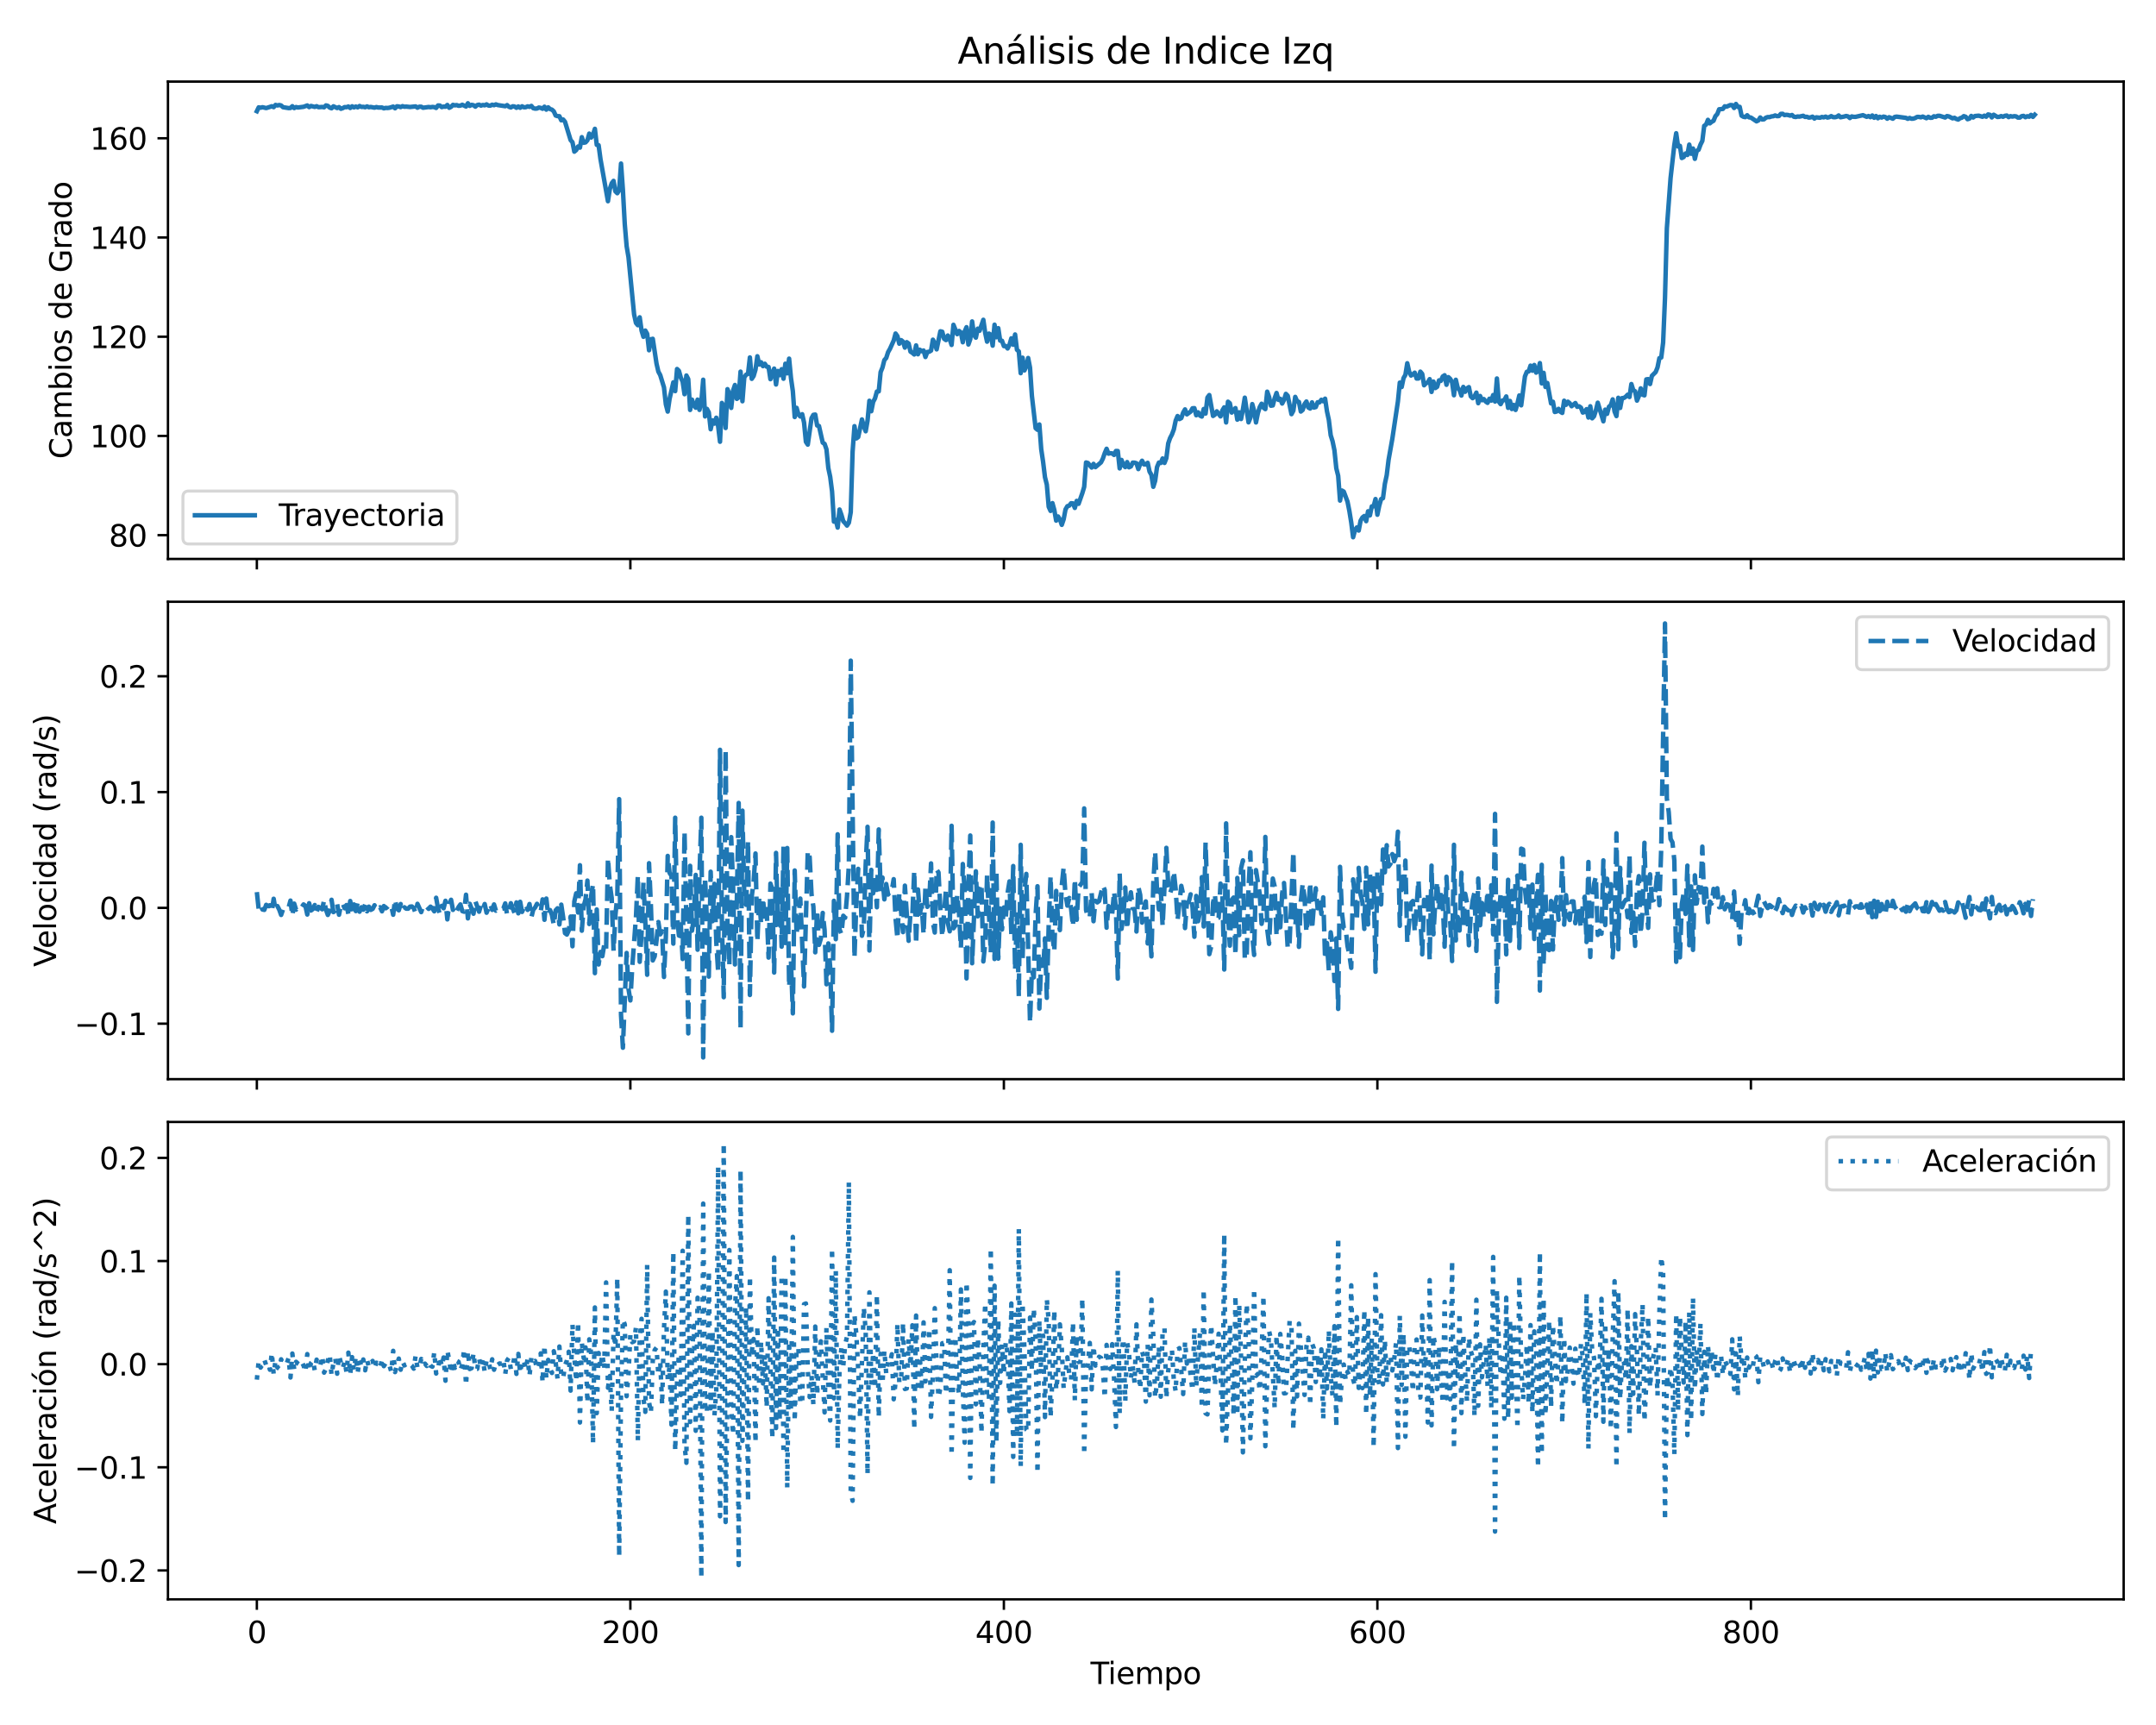 <?xml version="1.0" encoding="utf-8" standalone="no"?>
<!DOCTYPE svg PUBLIC "-//W3C//DTD SVG 1.1//EN"
  "http://www.w3.org/Graphics/SVG/1.1/DTD/svg11.dtd">
<svg xmlns:xlink="http://www.w3.org/1999/xlink" width="720pt" height="576pt" viewBox="0 0 720 576" xmlns="http://www.w3.org/2000/svg" version="1.1">
 <defs>
  <style type="text/css">*{stroke-linejoin: round; stroke-linecap: butt}</style>
 </defs>
 <g id="figure_1">
  <g id="patch_1">
   <path d="M 0 576 
L 720 576 
L 720 0 
L 0 0 
z
" style="fill: #ffffff"/>
  </g>
  <g id="axes_1">
   <g id="patch_2">
    <path d="M 56.09 186.64 
L 709.2 186.64 
L 709.2 27.24 
L 56.09 27.24 
z
" style="fill: #ffffff"/>
   </g>
   <g id="matplotlib.axis_1">
    <g id="xtick_1">
     <g id="line2d_1">
      <defs>
       <path id="mea487b9496" d="M 0 0 
L 0 3.5 
" style="stroke: #000000; stroke-width: 0.8"/>
      </defs>
      <g>
       <use xlink:href="#mea487b9496" x="85.777" y="186.64" style="stroke: #000000; stroke-width: 0.8"/>
      </g>
     </g>
    </g>
    <g id="xtick_2">
     <g id="line2d_2">
      <g>
       <use xlink:href="#mea487b9496" x="210.511" y="186.64" style="stroke: #000000; stroke-width: 0.8"/>
      </g>
     </g>
    </g>
    <g id="xtick_3">
     <g id="line2d_3">
      <g>
       <use xlink:href="#mea487b9496" x="335.246" y="186.64" style="stroke: #000000; stroke-width: 0.8"/>
      </g>
     </g>
    </g>
    <g id="xtick_4">
     <g id="line2d_4">
      <g>
       <use xlink:href="#mea487b9496" x="459.98" y="186.64" style="stroke: #000000; stroke-width: 0.8"/>
      </g>
     </g>
    </g>
    <g id="xtick_5">
     <g id="line2d_5">
      <g>
       <use xlink:href="#mea487b9496" x="584.715" y="186.64" style="stroke: #000000; stroke-width: 0.8"/>
      </g>
     </g>
    </g>
   </g>
   <g id="matplotlib.axis_2">
    <g id="ytick_1">
     <g id="line2d_6">
      <defs>
       <path id="ma234849714" d="M 0 0 
L -3.5 0 
" style="stroke: #000000; stroke-width: 0.8"/>
      </defs>
      <g>
       <use xlink:href="#ma234849714" x="56.09" y="178.699" style="stroke: #000000; stroke-width: 0.8"/>
      </g>
     </g>
     <g id="text_1">
      <!-- 80 -->
      <g transform="translate(36.365 182.498) scale(0.1 -0.1)">
       <defs>
        <path id="DejaVuSans-38" d="M 2034 2216 
Q 1584 2216 1326 1975 
Q 1069 1734 1069 1313 
Q 1069 891 1326 650 
Q 1584 409 2034 409 
Q 2484 409 2743 651 
Q 3003 894 3003 1313 
Q 3003 1734 2745 1975 
Q 2488 2216 2034 2216 
z
M 1403 2484 
Q 997 2584 770 2862 
Q 544 3141 544 3541 
Q 544 4100 942 4425 
Q 1341 4750 2034 4750 
Q 2731 4750 3128 4425 
Q 3525 4100 3525 3541 
Q 3525 3141 3298 2862 
Q 3072 2584 2669 2484 
Q 3125 2378 3379 2068 
Q 3634 1759 3634 1313 
Q 3634 634 3220 271 
Q 2806 -91 2034 -91 
Q 1263 -91 848 271 
Q 434 634 434 1313 
Q 434 1759 690 2068 
Q 947 2378 1403 2484 
z
M 1172 3481 
Q 1172 3119 1398 2916 
Q 1625 2713 2034 2713 
Q 2441 2713 2670 2916 
Q 2900 3119 2900 3481 
Q 2900 3844 2670 4047 
Q 2441 4250 2034 4250 
Q 1625 4250 1398 4047 
Q 1172 3844 1172 3481 
z
" transform="scale(0.016)"/>
        <path id="DejaVuSans-30" d="M 2034 4250 
Q 1547 4250 1301 3770 
Q 1056 3291 1056 2328 
Q 1056 1369 1301 889 
Q 1547 409 2034 409 
Q 2525 409 2770 889 
Q 3016 1369 3016 2328 
Q 3016 3291 2770 3770 
Q 2525 4250 2034 4250 
z
M 2034 4750 
Q 2819 4750 3233 4129 
Q 3647 3509 3647 2328 
Q 3647 1150 3233 529 
Q 2819 -91 2034 -91 
Q 1250 -91 836 529 
Q 422 1150 422 2328 
Q 422 3509 836 4129 
Q 1250 4750 2034 4750 
z
" transform="scale(0.016)"/>
       </defs>
       <use xlink:href="#DejaVuSans-38"/>
       <use xlink:href="#DejaVuSans-30" x="63.623"/>
      </g>
     </g>
    </g>
    <g id="ytick_2">
     <g id="line2d_7">
      <g>
       <use xlink:href="#ma234849714" x="56.09" y="145.565" style="stroke: #000000; stroke-width: 0.8"/>
      </g>
     </g>
     <g id="text_2">
      <!-- 100 -->
      <g transform="translate(30.003 149.365) scale(0.1 -0.1)">
       <defs>
        <path id="DejaVuSans-31" d="M 794 531 
L 1825 531 
L 1825 4091 
L 703 3866 
L 703 4441 
L 1819 4666 
L 2450 4666 
L 2450 531 
L 3481 531 
L 3481 0 
L 794 0 
L 794 531 
z
" transform="scale(0.016)"/>
       </defs>
       <use xlink:href="#DejaVuSans-31"/>
       <use xlink:href="#DejaVuSans-30" x="63.623"/>
       <use xlink:href="#DejaVuSans-30" x="127.246"/>
      </g>
     </g>
    </g>
    <g id="ytick_3">
     <g id="line2d_8">
      <g>
       <use xlink:href="#ma234849714" x="56.09" y="112.432" style="stroke: #000000; stroke-width: 0.8"/>
      </g>
     </g>
     <g id="text_3">
      <!-- 120 -->
      <g transform="translate(30.003 116.231) scale(0.1 -0.1)">
       <defs>
        <path id="DejaVuSans-32" d="M 1228 531 
L 3431 531 
L 3431 0 
L 469 0 
L 469 531 
Q 828 903 1448 1529 
Q 2069 2156 2228 2338 
Q 2531 2678 2651 2914 
Q 2772 3150 2772 3378 
Q 2772 3750 2511 3984 
Q 2250 4219 1831 4219 
Q 1534 4219 1204 4116 
Q 875 4013 500 3803 
L 500 4441 
Q 881 4594 1212 4672 
Q 1544 4750 1819 4750 
Q 2544 4750 2975 4387 
Q 3406 4025 3406 3419 
Q 3406 3131 3298 2873 
Q 3191 2616 2906 2266 
Q 2828 2175 2409 1742 
Q 1991 1309 1228 531 
z
" transform="scale(0.016)"/>
       </defs>
       <use xlink:href="#DejaVuSans-31"/>
       <use xlink:href="#DejaVuSans-32" x="63.623"/>
       <use xlink:href="#DejaVuSans-30" x="127.246"/>
      </g>
     </g>
    </g>
    <g id="ytick_4">
     <g id="line2d_9">
      <g>
       <use xlink:href="#ma234849714" x="56.09" y="79.298" style="stroke: #000000; stroke-width: 0.8"/>
      </g>
     </g>
     <g id="text_4">
      <!-- 140 -->
      <g transform="translate(30.003 83.098) scale(0.1 -0.1)">
       <defs>
        <path id="DejaVuSans-34" d="M 2419 4116 
L 825 1625 
L 2419 1625 
L 2419 4116 
z
M 2253 4666 
L 3047 4666 
L 3047 1625 
L 3713 1625 
L 3713 1100 
L 3047 1100 
L 3047 0 
L 2419 0 
L 2419 1100 
L 313 1100 
L 313 1709 
L 2253 4666 
z
" transform="scale(0.016)"/>
       </defs>
       <use xlink:href="#DejaVuSans-31"/>
       <use xlink:href="#DejaVuSans-34" x="63.623"/>
       <use xlink:href="#DejaVuSans-30" x="127.246"/>
      </g>
     </g>
    </g>
    <g id="ytick_5">
     <g id="line2d_10">
      <g>
       <use xlink:href="#ma234849714" x="56.09" y="46.165" style="stroke: #000000; stroke-width: 0.8"/>
      </g>
     </g>
     <g id="text_5">
      <!-- 160 -->
      <g transform="translate(30.003 49.964) scale(0.1 -0.1)">
       <defs>
        <path id="DejaVuSans-36" d="M 2113 2584 
Q 1688 2584 1439 2293 
Q 1191 2003 1191 1497 
Q 1191 994 1439 701 
Q 1688 409 2113 409 
Q 2538 409 2786 701 
Q 3034 994 3034 1497 
Q 3034 2003 2786 2293 
Q 2538 2584 2113 2584 
z
M 3366 4563 
L 3366 3988 
Q 3128 4100 2886 4159 
Q 2644 4219 2406 4219 
Q 1781 4219 1451 3797 
Q 1122 3375 1075 2522 
Q 1259 2794 1537 2939 
Q 1816 3084 2150 3084 
Q 2853 3084 3261 2657 
Q 3669 2231 3669 1497 
Q 3669 778 3244 343 
Q 2819 -91 2113 -91 
Q 1303 -91 875 529 
Q 447 1150 447 2328 
Q 447 3434 972 4092 
Q 1497 4750 2381 4750 
Q 2619 4750 2861 4703 
Q 3103 4656 3366 4563 
z
" transform="scale(0.016)"/>
       </defs>
       <use xlink:href="#DejaVuSans-31"/>
       <use xlink:href="#DejaVuSans-36" x="63.623"/>
       <use xlink:href="#DejaVuSans-30" x="127.246"/>
      </g>
     </g>
    </g>
    <g id="text_6">
     <!-- Cambios de Grado -->
     <g transform="translate(23.923 153.249) rotate(-90) scale(0.1 -0.1)">
      <defs>
       <path id="DejaVuSans-43" d="M 4122 4306 
L 4122 3641 
Q 3803 3938 3442 4084 
Q 3081 4231 2675 4231 
Q 1875 4231 1450 3742 
Q 1025 3253 1025 2328 
Q 1025 1406 1450 917 
Q 1875 428 2675 428 
Q 3081 428 3442 575 
Q 3803 722 4122 1019 
L 4122 359 
Q 3791 134 3420 21 
Q 3050 -91 2638 -91 
Q 1578 -91 968 557 
Q 359 1206 359 2328 
Q 359 3453 968 4101 
Q 1578 4750 2638 4750 
Q 3056 4750 3426 4639 
Q 3797 4528 4122 4306 
z
" transform="scale(0.016)"/>
       <path id="DejaVuSans-61" d="M 2194 1759 
Q 1497 1759 1228 1600 
Q 959 1441 959 1056 
Q 959 750 1161 570 
Q 1363 391 1709 391 
Q 2188 391 2477 730 
Q 2766 1069 2766 1631 
L 2766 1759 
L 2194 1759 
z
M 3341 1997 
L 3341 0 
L 2766 0 
L 2766 531 
Q 2569 213 2275 61 
Q 1981 -91 1556 -91 
Q 1019 -91 701 211 
Q 384 513 384 1019 
Q 384 1609 779 1909 
Q 1175 2209 1959 2209 
L 2766 2209 
L 2766 2266 
Q 2766 2663 2505 2880 
Q 2244 3097 1772 3097 
Q 1472 3097 1187 3025 
Q 903 2953 641 2809 
L 641 3341 
Q 956 3463 1253 3523 
Q 1550 3584 1831 3584 
Q 2591 3584 2966 3190 
Q 3341 2797 3341 1997 
z
" transform="scale(0.016)"/>
       <path id="DejaVuSans-6d" d="M 3328 2828 
Q 3544 3216 3844 3400 
Q 4144 3584 4550 3584 
Q 5097 3584 5394 3201 
Q 5691 2819 5691 2113 
L 5691 0 
L 5113 0 
L 5113 2094 
Q 5113 2597 4934 2840 
Q 4756 3084 4391 3084 
Q 3944 3084 3684 2787 
Q 3425 2491 3425 1978 
L 3425 0 
L 2847 0 
L 2847 2094 
Q 2847 2600 2669 2842 
Q 2491 3084 2119 3084 
Q 1678 3084 1418 2786 
Q 1159 2488 1159 1978 
L 1159 0 
L 581 0 
L 581 3500 
L 1159 3500 
L 1159 2956 
Q 1356 3278 1631 3431 
Q 1906 3584 2284 3584 
Q 2666 3584 2933 3390 
Q 3200 3197 3328 2828 
z
" transform="scale(0.016)"/>
       <path id="DejaVuSans-62" d="M 3116 1747 
Q 3116 2381 2855 2742 
Q 2594 3103 2138 3103 
Q 1681 3103 1420 2742 
Q 1159 2381 1159 1747 
Q 1159 1113 1420 752 
Q 1681 391 2138 391 
Q 2594 391 2855 752 
Q 3116 1113 3116 1747 
z
M 1159 2969 
Q 1341 3281 1617 3432 
Q 1894 3584 2278 3584 
Q 2916 3584 3314 3078 
Q 3713 2572 3713 1747 
Q 3713 922 3314 415 
Q 2916 -91 2278 -91 
Q 1894 -91 1617 61 
Q 1341 213 1159 525 
L 1159 0 
L 581 0 
L 581 4863 
L 1159 4863 
L 1159 2969 
z
" transform="scale(0.016)"/>
       <path id="DejaVuSans-69" d="M 603 3500 
L 1178 3500 
L 1178 0 
L 603 0 
L 603 3500 
z
M 603 4863 
L 1178 4863 
L 1178 4134 
L 603 4134 
L 603 4863 
z
" transform="scale(0.016)"/>
       <path id="DejaVuSans-6f" d="M 1959 3097 
Q 1497 3097 1228 2736 
Q 959 2375 959 1747 
Q 959 1119 1226 758 
Q 1494 397 1959 397 
Q 2419 397 2687 759 
Q 2956 1122 2956 1747 
Q 2956 2369 2687 2733 
Q 2419 3097 1959 3097 
z
M 1959 3584 
Q 2709 3584 3137 3096 
Q 3566 2609 3566 1747 
Q 3566 888 3137 398 
Q 2709 -91 1959 -91 
Q 1206 -91 779 398 
Q 353 888 353 1747 
Q 353 2609 779 3096 
Q 1206 3584 1959 3584 
z
" transform="scale(0.016)"/>
       <path id="DejaVuSans-73" d="M 2834 3397 
L 2834 2853 
Q 2591 2978 2328 3040 
Q 2066 3103 1784 3103 
Q 1356 3103 1142 2972 
Q 928 2841 928 2578 
Q 928 2378 1081 2264 
Q 1234 2150 1697 2047 
L 1894 2003 
Q 2506 1872 2764 1633 
Q 3022 1394 3022 966 
Q 3022 478 2636 193 
Q 2250 -91 1575 -91 
Q 1294 -91 989 -36 
Q 684 19 347 128 
L 347 722 
Q 666 556 975 473 
Q 1284 391 1588 391 
Q 1994 391 2212 530 
Q 2431 669 2431 922 
Q 2431 1156 2273 1281 
Q 2116 1406 1581 1522 
L 1381 1569 
Q 847 1681 609 1914 
Q 372 2147 372 2553 
Q 372 3047 722 3315 
Q 1072 3584 1716 3584 
Q 2034 3584 2315 3537 
Q 2597 3491 2834 3397 
z
" transform="scale(0.016)"/>
       <path id="DejaVuSans-20" transform="scale(0.016)"/>
       <path id="DejaVuSans-64" d="M 2906 2969 
L 2906 4863 
L 3481 4863 
L 3481 0 
L 2906 0 
L 2906 525 
Q 2725 213 2448 61 
Q 2172 -91 1784 -91 
Q 1150 -91 751 415 
Q 353 922 353 1747 
Q 353 2572 751 3078 
Q 1150 3584 1784 3584 
Q 2172 3584 2448 3432 
Q 2725 3281 2906 2969 
z
M 947 1747 
Q 947 1113 1208 752 
Q 1469 391 1925 391 
Q 2381 391 2643 752 
Q 2906 1113 2906 1747 
Q 2906 2381 2643 2742 
Q 2381 3103 1925 3103 
Q 1469 3103 1208 2742 
Q 947 2381 947 1747 
z
" transform="scale(0.016)"/>
       <path id="DejaVuSans-65" d="M 3597 1894 
L 3597 1613 
L 953 1613 
Q 991 1019 1311 708 
Q 1631 397 2203 397 
Q 2534 397 2845 478 
Q 3156 559 3463 722 
L 3463 178 
Q 3153 47 2828 -22 
Q 2503 -91 2169 -91 
Q 1331 -91 842 396 
Q 353 884 353 1716 
Q 353 2575 817 3079 
Q 1281 3584 2069 3584 
Q 2775 3584 3186 3129 
Q 3597 2675 3597 1894 
z
M 3022 2063 
Q 3016 2534 2758 2815 
Q 2500 3097 2075 3097 
Q 1594 3097 1305 2825 
Q 1016 2553 972 2059 
L 3022 2063 
z
" transform="scale(0.016)"/>
       <path id="DejaVuSans-47" d="M 3809 666 
L 3809 1919 
L 2778 1919 
L 2778 2438 
L 4434 2438 
L 4434 434 
Q 4069 175 3628 42 
Q 3188 -91 2688 -91 
Q 1594 -91 976 548 
Q 359 1188 359 2328 
Q 359 3472 976 4111 
Q 1594 4750 2688 4750 
Q 3144 4750 3555 4637 
Q 3966 4525 4313 4306 
L 4313 3634 
Q 3963 3931 3569 4081 
Q 3175 4231 2741 4231 
Q 1884 4231 1454 3753 
Q 1025 3275 1025 2328 
Q 1025 1384 1454 906 
Q 1884 428 2741 428 
Q 3075 428 3337 486 
Q 3600 544 3809 666 
z
" transform="scale(0.016)"/>
       <path id="DejaVuSans-72" d="M 2631 2963 
Q 2534 3019 2420 3045 
Q 2306 3072 2169 3072 
Q 1681 3072 1420 2755 
Q 1159 2438 1159 1844 
L 1159 0 
L 581 0 
L 581 3500 
L 1159 3500 
L 1159 2956 
Q 1341 3275 1631 3429 
Q 1922 3584 2338 3584 
Q 2397 3584 2469 3576 
Q 2541 3569 2628 3553 
L 2631 2963 
z
" transform="scale(0.016)"/>
      </defs>
      <use xlink:href="#DejaVuSans-43"/>
      <use xlink:href="#DejaVuSans-61" x="69.824"/>
      <use xlink:href="#DejaVuSans-6d" x="131.104"/>
      <use xlink:href="#DejaVuSans-62" x="228.516"/>
      <use xlink:href="#DejaVuSans-69" x="291.992"/>
      <use xlink:href="#DejaVuSans-6f" x="319.775"/>
      <use xlink:href="#DejaVuSans-73" x="380.957"/>
      <use xlink:href="#DejaVuSans-20" x="433.057"/>
      <use xlink:href="#DejaVuSans-64" x="464.844"/>
      <use xlink:href="#DejaVuSans-65" x="528.32"/>
      <use xlink:href="#DejaVuSans-20" x="589.844"/>
      <use xlink:href="#DejaVuSans-47" x="621.631"/>
      <use xlink:href="#DejaVuSans-72" x="699.121"/>
      <use xlink:href="#DejaVuSans-61" x="740.234"/>
      <use xlink:href="#DejaVuSans-64" x="801.514"/>
      <use xlink:href="#DejaVuSans-6f" x="864.99"/>
     </g>
    </g>
   </g>
   <g id="line2d_11">
    <path d="M 85.777 37.136 
L 86.4 35.844 
L 87.024 35.976 
L 87.648 35.794 
L 88.895 36.092 
L 90.143 35.695 
L 90.766 35.479 
L 91.39 35.778 
L 92.014 35.032 
L 92.637 35.214 
L 93.261 35.065 
L 93.885 35.214 
L 94.508 35.794 
L 96.379 36.092 
L 97.003 36.059 
L 97.627 35.463 
L 98.25 36.092 
L 98.874 35.745 
L 99.498 35.894 
L 101.369 35.662 
L 102.616 35.214 
L 103.24 35.761 
L 103.863 35.38 
L 105.111 35.695 
L 105.734 35.463 
L 106.358 35.794 
L 107.605 35.711 
L 108.229 35.827 
L 108.853 35.198 
L 109.476 35.347 
L 110.1 35.927 
L 110.724 36.159 
L 111.347 35.496 
L 112.595 36.076 
L 113.218 35.761 
L 113.842 36.324 
L 114.466 36.109 
L 115.089 35.761 
L 115.713 35.794 
L 116.337 35.562 
L 116.96 36.059 
L 117.584 35.496 
L 118.208 35.86 
L 118.831 35.579 
L 119.455 35.844 
L 120.079 35.397 
L 120.702 35.711 
L 121.326 35.662 
L 121.95 35.811 
L 122.574 35.529 
L 123.197 35.811 
L 123.821 35.711 
L 125.068 35.96 
L 125.692 35.745 
L 126.316 35.91 
L 127.563 35.894 
L 128.187 36.175 
L 128.81 36.026 
L 129.434 36.059 
L 130.058 35.976 
L 131.305 35.595 
L 131.929 36.159 
L 132.552 35.496 
L 133.176 35.562 
L 133.8 35.761 
L 134.423 35.446 
L 135.047 35.645 
L 135.671 35.595 
L 136.918 35.728 
L 138.789 35.529 
L 139.413 35.96 
L 140.036 35.629 
L 140.66 35.629 
L 141.284 35.976 
L 142.531 35.811 
L 143.155 35.728 
L 143.778 35.811 
L 144.402 35.711 
L 145.026 35.761 
L 145.649 36.043 
L 146.273 35.214 
L 146.897 35.248 
L 147.52 35.761 
L 148.144 35.595 
L 148.768 35.629 
L 149.391 35.049 
L 150.015 35.993 
L 150.639 35.678 
L 151.262 35.016 
L 151.886 35.181 
L 152.51 35.082 
L 153.133 35.33 
L 153.757 35.264 
L 154.381 34.982 
L 155.628 35.562 
L 156.252 34.485 
L 156.875 35.347 
L 157.499 35.016 
L 158.123 35.132 
L 158.747 35.612 
L 159.37 35.065 
L 159.994 34.949 
L 160.618 35.264 
L 161.241 35.049 
L 161.865 35.165 
L 162.489 34.85 
L 163.112 35.248 
L 163.736 35.281 
L 164.36 34.966 
L 164.983 35.132 
L 165.607 34.85 
L 166.231 35.082 
L 168.725 35.463 
L 169.349 35.098 
L 169.973 35.662 
L 170.596 35.877 
L 171.22 35.496 
L 171.844 35.562 
L 172.467 35.993 
L 173.091 35.546 
L 173.715 35.993 
L 174.338 35.496 
L 174.962 35.827 
L 175.586 35.794 
L 176.209 35.513 
L 176.833 35.678 
L 177.457 35.363 
L 178.08 36.126 
L 178.704 36.275 
L 179.328 36.242 
L 179.951 35.91 
L 180.575 36.026 
L 181.199 36.324 
L 181.822 35.629 
L 182.446 36.606 
L 183.07 35.844 
L 183.693 36.424 
L 184.317 36.606 
L 184.941 37.186 
L 185.564 38.577 
L 186.188 38.776 
L 186.812 38.809 
L 187.435 40.168 
L 188.059 39.903 
L 188.683 40.665 
L 190.554 46.778 
L 191.177 47.49 
L 191.801 50.638 
L 192.425 50.108 
L 193.049 48.915 
L 193.672 49.296 
L 194.296 45.801 
L 194.92 47.673 
L 195.543 47.54 
L 196.167 46.844 
L 196.791 44.608 
L 197.414 45.933 
L 198.038 44.972 
L 198.662 43.017 
L 199.285 48.368 
L 199.909 48.501 
L 200.533 53.14 
L 203.027 67.188 
L 203.651 63.113 
L 204.275 61.208 
L 204.898 60.396 
L 205.522 63.908 
L 206.146 64.521 
L 206.769 63.527 
L 207.393 54.614 
L 208.017 63.378 
L 208.64 74.842 
L 209.264 82.198 
L 209.888 85.892 
L 211.759 104.993 
L 212.382 107.843 
L 213.006 108.588 
L 213.63 105.954 
L 214.253 110.378 
L 214.877 112.465 
L 215.501 110.378 
L 216.124 111.471 
L 216.748 116.955 
L 217.372 113.293 
L 217.995 113.128 
L 219.243 121.411 
L 219.866 124.095 
L 220.49 125.255 
L 221.737 129.346 
L 222.361 135.012 
L 222.985 137.431 
L 223.608 133.173 
L 224.856 127.673 
L 225.479 130.606 
L 226.103 123.217 
L 226.727 123.813 
L 227.351 126.083 
L 227.974 127.441 
L 228.598 131.633 
L 229.222 125.387 
L 229.845 126.596 
L 230.469 136.884 
L 231.093 133.438 
L 231.716 135.311 
L 232.34 136.139 
L 232.964 133.438 
L 233.587 136.868 
L 234.211 134.184 
L 234.835 126.795 
L 235.458 139.055 
L 236.082 136.536 
L 236.706 137.696 
L 237.329 143.329 
L 237.953 140.363 
L 238.577 141.457 
L 239.2 139.485 
L 239.824 142.269 
L 240.448 147.504 
L 241.071 134.548 
L 241.695 135.592 
L 242.319 142.915 
L 242.942 129.943 
L 243.566 131.5 
L 244.19 136.205 
L 244.813 130.407 
L 245.437 128.551 
L 246.061 133.19 
L 246.684 132.693 
L 247.308 124.095 
L 247.932 133.985 
L 248.555 126.017 
L 249.179 125.105 
L 249.803 124.857 
L 250.426 119.357 
L 251.05 126.497 
L 251.674 125.553 
L 252.297 123.416 
L 252.921 118.959 
L 253.545 121.726 
L 254.168 120.964 
L 254.792 122.256 
L 255.416 121.461 
L 256.039 122.438 
L 256.663 122.538 
L 257.287 126.613 
L 257.91 124.625 
L 258.534 123.084 
L 259.158 128.386 
L 259.781 123.879 
L 260.405 125.255 
L 261.029 123.283 
L 261.653 126.464 
L 262.276 121.444 
L 262.9 124.658 
L 263.524 119.754 
L 264.147 126.232 
L 264.771 130.606 
L 265.395 139.253 
L 266.018 136.189 
L 266.642 138.375 
L 267.266 139.071 
L 267.889 138.309 
L 268.513 141.092 
L 269.137 147.537 
L 269.76 148.464 
L 271.008 139.651 
L 271.631 138.524 
L 272.255 138.425 
L 272.879 142.07 
L 273.502 142.252 
L 274.75 147.802 
L 275.373 148.216 
L 275.997 150.038 
L 276.621 156.301 
L 277.244 159.216 
L 277.868 164.103 
L 278.492 174.176 
L 279.115 173.596 
L 279.739 176.164 
L 280.363 170.134 
L 280.986 171.89 
L 281.61 174.043 
L 282.234 174.69 
L 282.857 175.501 
L 283.481 174.54 
L 284.105 171.045 
L 284.728 150.784 
L 285.352 142.302 
L 285.976 146.394 
L 286.599 145.93 
L 287.847 140.049 
L 288.47 142.335 
L 289.094 144.008 
L 289.718 140.463 
L 290.341 133.82 
L 290.965 137.315 
L 291.589 134.201 
L 292.212 133.008 
L 292.836 130.738 
L 293.46 130.688 
L 294.083 124.261 
L 294.707 122.72 
L 295.331 120.235 
L 295.955 119.539 
L 296.578 117.584 
L 297.202 116.491 
L 298.449 113.724 
L 299.073 111.372 
L 299.697 112.25 
L 300.32 114.768 
L 300.944 113.575 
L 301.568 114.089 
L 302.191 116.077 
L 302.815 114.254 
L 303.439 114.718 
L 304.062 117.418 
L 304.686 117.816 
L 305.31 118.363 
L 305.933 115.331 
L 306.557 118.296 
L 307.181 116.789 
L 307.804 117.269 
L 308.428 117.037 
L 309.052 119.208 
L 309.675 117.534 
L 310.299 117.452 
L 310.923 117.071 
L 311.546 113.426 
L 312.17 114.635 
L 312.794 116.656 
L 314.041 110.626 
L 314.665 110.775 
L 315.288 113.128 
L 315.912 113.558 
L 316.536 112.034 
L 317.159 113.26 
L 317.783 115.182 
L 318.407 108.456 
L 319.654 111.587 
L 320.278 110.51 
L 320.901 111.007 
L 321.525 114.287 
L 322.149 110.692 
L 322.772 109.251 
L 323.396 115.033 
L 324.02 113.26 
L 324.643 107.329 
L 325.267 111.869 
L 325.891 112.747 
L 326.514 109.748 
L 327.138 110.444 
L 328.385 106.783 
L 329.009 111.173 
L 329.633 114.089 
L 330.256 111.388 
L 330.88 111.753 
L 331.504 115.414 
L 332.128 108.423 
L 332.751 112.614 
L 333.375 109.582 
L 333.999 113.741 
L 334.622 113.79 
L 335.246 115.563 
L 335.87 115.53 
L 336.493 116.358 
L 337.117 115.132 
L 337.741 112.962 
L 338.364 115.116 
L 338.988 111.686 
L 339.612 116.789 
L 340.235 117.336 
L 340.859 124.608 
L 341.483 119.44 
L 342.106 123.697 
L 342.73 122.322 
L 343.354 119.539 
L 343.977 122.769 
L 344.601 132.163 
L 345.848 142.964 
L 346.472 143.511 
L 347.096 141.738 
L 347.719 149.989 
L 348.343 154.213 
L 348.967 159.332 
L 349.59 161.834 
L 350.214 169.206 
L 350.838 170.598 
L 351.461 167.997 
L 352.085 170.283 
L 352.709 173.845 
L 353.332 172.453 
L 353.956 173.431 
L 354.58 175.253 
L 355.203 173.414 
L 355.827 170.101 
L 356.451 169.024 
L 357.074 168.842 
L 357.698 168.03 
L 358.322 168.096 
L 358.945 169.604 
L 359.569 167.251 
L 360.193 168.229 
L 361.44 164.683 
L 362.064 162.579 
L 362.687 154.429 
L 363.311 154.611 
L 364.558 156.118 
L 365.182 154.892 
L 365.806 155.986 
L 367.677 154.395 
L 368.301 153.153 
L 368.924 151.331 
L 369.548 149.856 
L 370.172 151.48 
L 370.795 151.331 
L 371.419 151.397 
L 372.043 151.91 
L 372.666 150.585 
L 373.29 150.602 
L 373.914 156.4 
L 374.537 153.584 
L 375.161 155.307 
L 375.785 155.969 
L 376.408 154.296 
L 377.032 156.035 
L 377.656 155.754 
L 378.279 154.478 
L 378.903 154.495 
L 379.527 154.694 
L 380.15 156.632 
L 380.774 154.909 
L 381.398 153.849 
L 382.021 155.058 
L 382.645 155.075 
L 383.269 154.544 
L 383.892 157.46 
L 384.516 158.57 
L 385.14 162.546 
L 385.763 160.575 
L 386.387 155.969 
L 387.011 154.462 
L 387.634 154.594 
L 388.258 153.087 
L 388.882 154.578 
L 389.505 152.987 
L 390.129 148.067 
L 390.753 146.261 
L 391.376 145.068 
L 392 143.412 
L 392.624 140.43 
L 393.247 138.922 
L 393.871 139.933 
L 394.495 139.601 
L 395.118 137.796 
L 395.742 136.702 
L 396.366 138.359 
L 397.613 137.448 
L 398.237 136.338 
L 398.86 136.288 
L 399.484 138.657 
L 400.108 137.68 
L 400.732 138.773 
L 401.355 139.088 
L 401.979 136.57 
L 402.603 138.094 
L 403.226 132.743 
L 403.85 131.914 
L 405.097 138.889 
L 405.721 138.458 
L 406.345 137.348 
L 407.592 139.038 
L 408.216 137.05 
L 408.839 136.006 
L 409.463 141.059 
L 410.087 134.134 
L 410.71 134.664 
L 411.334 137.762 
L 411.958 137.116 
L 412.581 136.271 
L 413.205 140.131 
L 413.829 137.68 
L 414.452 139.916 
L 415.076 136.686 
L 415.7 132.792 
L 416.947 141.026 
L 417.571 139.485 
L 418.194 134.929 
L 418.818 137.199 
L 419.442 141.059 
L 420.065 137.961 
L 420.689 135.94 
L 421.313 134.814 
L 421.936 136.122 
L 422.56 136.603 
L 423.184 130.788 
L 423.807 132.527 
L 424.431 135.476 
L 425.055 135.377 
L 425.678 132.975 
L 426.302 131.219 
L 426.926 133.521 
L 427.549 133.157 
L 428.173 134.747 
L 428.797 133.554 
L 429.42 131.517 
L 430.044 132.163 
L 431.291 138.293 
L 431.915 137.133 
L 432.539 132.527 
L 433.162 133.985 
L 433.786 134.217 
L 434.41 137.414 
L 435.034 136.884 
L 435.657 134.913 
L 436.281 134.068 
L 436.905 136.056 
L 437.528 136.42 
L 438.152 134.35 
L 438.776 136.089 
L 439.399 135.923 
L 440.023 134.317 
L 440.647 134.35 
L 441.27 133.488 
L 441.894 133.985 
L 442.518 133.124 
L 443.141 137.332 
L 443.765 140.214 
L 444.389 145.333 
L 445.012 147.338 
L 445.636 150.37 
L 446.26 156.367 
L 446.883 158.868 
L 447.507 167.152 
L 448.131 163.789 
L 448.754 164.153 
L 450.002 167.5 
L 450.625 170.631 
L 451.249 174.474 
L 451.873 179.395 
L 452.496 177.059 
L 453.12 176.114 
L 453.744 177.158 
L 454.367 173.878 
L 454.991 172.784 
L 455.615 172.304 
L 456.238 174.027 
L 456.862 170.73 
L 457.486 172.089 
L 458.109 169.09 
L 458.733 169.057 
L 459.357 166.638 
L 459.98 171.873 
L 460.604 168.825 
L 461.228 166.638 
L 461.851 166.357 
L 462.475 161.569 
L 463.099 158.653 
L 463.722 153.517 
L 464.97 146.51 
L 466.841 134.002 
L 467.464 127.756 
L 468.088 129.231 
L 468.712 126.249 
L 469.335 125.172 
L 469.959 121.295 
L 470.583 124.095 
L 471.207 125.404 
L 471.83 125.006 
L 472.454 124.443 
L 473.078 126.398 
L 473.701 126.381 
L 474.325 124.095 
L 474.949 124.84 
L 475.572 128.651 
L 476.196 127.988 
L 476.82 127.69 
L 477.443 126.596 
L 478.067 130.871 
L 478.691 127.408 
L 479.314 129.578 
L 479.938 129.148 
L 480.562 127.011 
L 481.185 127.176 
L 481.809 125.718 
L 482.433 125.304 
L 483.056 128.485 
L 483.68 125.934 
L 484.304 126.514 
L 484.927 127.624 
L 485.551 131.981 
L 486.175 126.812 
L 486.798 129.479 
L 487.422 130.225 
L 488.046 132.08 
L 488.669 129.197 
L 489.293 130.821 
L 489.917 129.661 
L 490.54 129.264 
L 491.164 132.328 
L 491.788 132.958 
L 492.411 132.362 
L 493.035 131.103 
L 493.659 134.631 
L 494.282 132.229 
L 494.906 133.654 
L 495.53 133.256 
L 496.153 134.068 
L 496.777 134.515 
L 497.401 133.14 
L 498.024 133.77 
L 498.648 131.914 
L 499.272 134.085 
L 499.895 126.381 
L 500.519 134.085 
L 501.143 134.946 
L 501.766 133.737 
L 502.39 133.588 
L 503.014 132.378 
L 503.637 136.189 
L 504.261 133.886 
L 504.885 136.586 
L 505.509 135.195 
L 506.132 136.884 
L 506.756 134.698 
L 507.38 132.047 
L 508.003 135.344 
L 509.251 125.702 
L 509.874 124.161 
L 510.498 124.029 
L 511.122 122.09 
L 511.745 123.78 
L 512.369 121.875 
L 512.993 124.426 
L 513.616 123.962 
L 514.24 121.245 
L 514.864 128.021 
L 515.487 124.492 
L 516.111 129.214 
L 516.735 127.889 
L 517.982 134.714 
L 518.606 134.151 
L 519.229 137.564 
L 519.853 137.398 
L 520.477 136.52 
L 521.1 137.497 
L 521.724 137.878 
L 522.348 133.803 
L 522.971 135.178 
L 523.595 134.134 
L 524.219 134.648 
L 524.842 135.642 
L 526.09 134.582 
L 526.713 135.841 
L 527.337 135.675 
L 527.961 136.122 
L 528.584 137.762 
L 529.208 137.53 
L 529.832 136.619 
L 530.455 139.419 
L 531.079 135.658 
L 531.703 139.684 
L 532.326 139.005 
L 532.95 137.033 
L 533.574 134.466 
L 534.821 138.558 
L 535.445 140.678 
L 536.068 136.785 
L 536.692 138.193 
L 537.316 135.808 
L 537.939 135.294 
L 538.563 133.356 
L 539.187 137.414 
L 539.811 138.939 
L 540.434 132.825 
L 541.058 136.222 
L 541.682 132.941 
L 542.305 132.892 
L 542.929 132.461 
L 543.553 131.798 
L 544.176 132.56 
L 544.8 128.237 
L 545.424 130.274 
L 546.047 130.655 
L 546.671 133.77 
L 547.295 132.279 
L 547.918 129.678 
L 548.542 131.798 
L 549.166 132.014 
L 549.789 126.679 
L 550.413 126.596 
L 551.037 128.237 
L 551.66 125.486 
L 552.908 124.244 
L 553.531 122.687 
L 554.155 119.589 
L 554.779 119.373 
L 555.402 114.387 
L 556.026 99.526 
L 556.65 76.217 
L 557.897 59.402 
L 559.144 48.385 
L 559.768 44.492 
L 560.392 48.915 
L 561.015 48.7 
L 561.639 52.759 
L 562.263 52.444 
L 562.886 51.251 
L 563.51 51.748 
L 564.134 48.286 
L 564.757 51.35 
L 565.381 49.594 
L 566.005 53.04 
L 566.628 50.373 
L 567.252 50.008 
L 567.876 48.302 
L 568.499 47.043 
L 569.123 42.023 
L 569.747 41.593 
L 570.37 40.019 
L 570.994 41.195 
L 571.618 40.681 
L 572.241 40.334 
L 572.865 38.776 
L 573.489 38.097 
L 574.113 36.49 
L 575.36 36.374 
L 575.984 35.496 
L 576.607 35.612 
L 577.855 35.065 
L 578.478 35.115 
L 579.102 36.059 
L 579.726 34.717 
L 580.349 35.695 
L 580.973 35.678 
L 581.597 38.627 
L 582.22 38.992 
L 582.844 39.108 
L 583.468 38.478 
L 584.091 39.174 
L 584.715 39.257 
L 586.586 40.516 
L 587.21 40.218 
L 587.833 39.224 
L 588.457 39.886 
L 589.081 39.837 
L 589.704 39.306 
L 590.328 39.091 
L 590.952 39.108 
L 591.575 38.876 
L 592.199 38.809 
L 592.823 38.544 
L 593.446 38.793 
L 594.07 38.743 
L 594.694 38.031 
L 595.317 37.998 
L 595.941 38.428 
L 596.565 38.329 
L 597.188 38.412 
L 597.812 38.611 
L 598.436 38.395 
L 599.059 38.975 
L 599.683 39.074 
L 600.307 38.892 
L 600.93 38.942 
L 602.178 38.66 
L 602.801 39.041 
L 603.425 38.992 
L 604.049 39.273 
L 604.672 39.19 
L 605.296 38.958 
L 605.92 39.588 
L 606.543 39.174 
L 607.791 39.323 
L 608.414 39.058 
L 609.038 39.19 
L 609.662 38.942 
L 610.286 39.257 
L 610.909 39.108 
L 611.533 38.776 
L 612.157 39.108 
L 612.78 39.141 
L 613.404 39.008 
L 614.028 38.544 
L 614.651 39.157 
L 615.899 38.909 
L 616.522 38.727 
L 617.146 38.876 
L 617.77 39.422 
L 618.393 38.876 
L 619.017 39.008 
L 619.641 39.025 
L 622.135 38.461 
L 623.383 39.008 
L 624.006 38.743 
L 624.63 39.124 
L 625.254 38.561 
L 625.877 39.323 
L 626.501 38.743 
L 627.125 39.489 
L 627.748 38.992 
L 628.372 39.257 
L 628.996 38.942 
L 629.619 39.074 
L 630.243 39.638 
L 630.867 39.141 
L 632.114 39.638 
L 632.738 39.058 
L 633.361 38.942 
L 636.48 39.356 
L 637.103 39.671 
L 637.727 39.389 
L 638.351 39.654 
L 638.974 39.605 
L 639.598 39.406 
L 640.222 39.041 
L 640.845 39.041 
L 641.469 39.174 
L 642.093 38.925 
L 643.34 39.472 
L 643.964 39.008 
L 644.588 39.34 
L 645.211 39.306 
L 645.835 38.826 
L 646.459 38.992 
L 647.082 38.677 
L 647.706 38.66 
L 649.577 39.24 
L 650.201 38.76 
L 650.824 38.876 
L 652.072 39.522 
L 652.695 39.34 
L 653.319 39.721 
L 653.943 39.919 
L 654.566 39.472 
L 655.19 39.29 
L 655.814 38.776 
L 656.437 38.992 
L 657.061 39.803 
L 657.685 39.605 
L 658.308 38.71 
L 658.932 39.24 
L 659.556 38.743 
L 660.803 38.627 
L 662.05 38.992 
L 662.674 38.627 
L 663.298 38.975 
L 663.921 38.213 
L 664.545 38.346 
L 665.169 39.207 
L 665.792 38.312 
L 667.04 39.058 
L 667.663 39.008 
L 668.287 38.76 
L 668.911 38.992 
L 669.534 38.677 
L 670.158 38.577 
L 670.782 39.108 
L 671.405 38.776 
L 672.029 38.942 
L 672.653 38.793 
L 673.276 38.859 
L 673.9 39.273 
L 674.524 39.257 
L 675.147 38.793 
L 675.771 38.693 
L 676.395 39.141 
L 677.018 38.809 
L 677.642 38.975 
L 678.266 38.362 
L 678.89 39.025 
L 679.513 38.312 
L 679.513 38.312 
" clip-path="url(#pbfeefd3fb2)" style="fill: none; stroke: #1f77b4; stroke-width: 1.5; stroke-linecap: square"/>
   </g>
   <g id="patch_3">
    <path d="M 56.09 186.64 
L 56.09 27.24 
" style="fill: none; stroke: #000000; stroke-width: 0.8; stroke-linejoin: miter; stroke-linecap: square"/>
   </g>
   <g id="patch_4">
    <path d="M 709.2 186.64 
L 709.2 27.24 
" style="fill: none; stroke: #000000; stroke-width: 0.8; stroke-linejoin: miter; stroke-linecap: square"/>
   </g>
   <g id="patch_5">
    <path d="M 56.09 186.64 
L 709.2 186.64 
" style="fill: none; stroke: #000000; stroke-width: 0.8; stroke-linejoin: miter; stroke-linecap: square"/>
   </g>
   <g id="patch_6">
    <path d="M 56.09 27.24 
L 709.2 27.24 
" style="fill: none; stroke: #000000; stroke-width: 0.8; stroke-linejoin: miter; stroke-linecap: square"/>
   </g>
   <g id="text_7">
    <!-- Análisis de Indice Izq -->
    <g transform="translate(319.82 21.24) scale(0.12 -0.12)">
     <defs>
      <path id="DejaVuSans-41" d="M 2188 4044 
L 1331 1722 
L 3047 1722 
L 2188 4044 
z
M 1831 4666 
L 2547 4666 
L 4325 0 
L 3669 0 
L 3244 1197 
L 1141 1197 
L 716 0 
L 50 0 
L 1831 4666 
z
" transform="scale(0.016)"/>
      <path id="DejaVuSans-6e" d="M 3513 2113 
L 3513 0 
L 2938 0 
L 2938 2094 
Q 2938 2591 2744 2837 
Q 2550 3084 2163 3084 
Q 1697 3084 1428 2787 
Q 1159 2491 1159 1978 
L 1159 0 
L 581 0 
L 581 3500 
L 1159 3500 
L 1159 2956 
Q 1366 3272 1645 3428 
Q 1925 3584 2291 3584 
Q 2894 3584 3203 3211 
Q 3513 2838 3513 2113 
z
" transform="scale(0.016)"/>
      <path id="DejaVuSans-e1" d="M 2194 1759 
Q 1497 1759 1228 1600 
Q 959 1441 959 1056 
Q 959 750 1161 570 
Q 1363 391 1709 391 
Q 2188 391 2477 730 
Q 2766 1069 2766 1631 
L 2766 1759 
L 2194 1759 
z
M 3341 1997 
L 3341 0 
L 2766 0 
L 2766 531 
Q 2569 213 2275 61 
Q 1981 -91 1556 -91 
Q 1019 -91 701 211 
Q 384 513 384 1019 
Q 384 1609 779 1909 
Q 1175 2209 1959 2209 
L 2766 2209 
L 2766 2266 
Q 2766 2663 2505 2880 
Q 2244 3097 1772 3097 
Q 1472 3097 1187 3025 
Q 903 2953 641 2809 
L 641 3341 
Q 956 3463 1253 3523 
Q 1550 3584 1831 3584 
Q 2591 3584 2966 3190 
Q 3341 2797 3341 1997 
z
M 2290 5119 
L 2912 5119 
L 1894 3944 
L 1415 3944 
L 2290 5119 
z
" transform="scale(0.016)"/>
      <path id="DejaVuSans-6c" d="M 603 4863 
L 1178 4863 
L 1178 0 
L 603 0 
L 603 4863 
z
" transform="scale(0.016)"/>
      <path id="DejaVuSans-49" d="M 628 4666 
L 1259 4666 
L 1259 0 
L 628 0 
L 628 4666 
z
" transform="scale(0.016)"/>
      <path id="DejaVuSans-63" d="M 3122 3366 
L 3122 2828 
Q 2878 2963 2633 3030 
Q 2388 3097 2138 3097 
Q 1578 3097 1268 2742 
Q 959 2388 959 1747 
Q 959 1106 1268 751 
Q 1578 397 2138 397 
Q 2388 397 2633 464 
Q 2878 531 3122 666 
L 3122 134 
Q 2881 22 2623 -34 
Q 2366 -91 2075 -91 
Q 1284 -91 818 406 
Q 353 903 353 1747 
Q 353 2603 823 3093 
Q 1294 3584 2113 3584 
Q 2378 3584 2631 3529 
Q 2884 3475 3122 3366 
z
" transform="scale(0.016)"/>
      <path id="DejaVuSans-7a" d="M 353 3500 
L 3084 3500 
L 3084 2975 
L 922 459 
L 3084 459 
L 3084 0 
L 275 0 
L 275 525 
L 2438 3041 
L 353 3041 
L 353 3500 
z
" transform="scale(0.016)"/>
      <path id="DejaVuSans-71" d="M 947 1747 
Q 947 1113 1208 752 
Q 1469 391 1925 391 
Q 2381 391 2643 752 
Q 2906 1113 2906 1747 
Q 2906 2381 2643 2742 
Q 2381 3103 1925 3103 
Q 1469 3103 1208 2742 
Q 947 2381 947 1747 
z
M 2906 525 
Q 2725 213 2448 61 
Q 2172 -91 1784 -91 
Q 1150 -91 751 415 
Q 353 922 353 1747 
Q 353 2572 751 3078 
Q 1150 3584 1784 3584 
Q 2172 3584 2448 3432 
Q 2725 3281 2906 2969 
L 2906 3500 
L 3481 3500 
L 3481 -1331 
L 2906 -1331 
L 2906 525 
z
" transform="scale(0.016)"/>
     </defs>
     <use xlink:href="#DejaVuSans-41"/>
     <use xlink:href="#DejaVuSans-6e" x="68.408"/>
     <use xlink:href="#DejaVuSans-e1" x="131.787"/>
     <use xlink:href="#DejaVuSans-6c" x="193.066"/>
     <use xlink:href="#DejaVuSans-69" x="220.85"/>
     <use xlink:href="#DejaVuSans-73" x="248.633"/>
     <use xlink:href="#DejaVuSans-69" x="300.732"/>
     <use xlink:href="#DejaVuSans-73" x="328.516"/>
     <use xlink:href="#DejaVuSans-20" x="380.615"/>
     <use xlink:href="#DejaVuSans-64" x="412.402"/>
     <use xlink:href="#DejaVuSans-65" x="475.879"/>
     <use xlink:href="#DejaVuSans-20" x="537.402"/>
     <use xlink:href="#DejaVuSans-49" x="569.189"/>
     <use xlink:href="#DejaVuSans-6e" x="598.682"/>
     <use xlink:href="#DejaVuSans-64" x="662.061"/>
     <use xlink:href="#DejaVuSans-69" x="725.537"/>
     <use xlink:href="#DejaVuSans-63" x="753.32"/>
     <use xlink:href="#DejaVuSans-65" x="808.301"/>
     <use xlink:href="#DejaVuSans-20" x="869.824"/>
     <use xlink:href="#DejaVuSans-49" x="901.611"/>
     <use xlink:href="#DejaVuSans-7a" x="931.104"/>
     <use xlink:href="#DejaVuSans-71" x="983.594"/>
    </g>
   </g>
   <g id="legend_1">
    <g id="patch_7">
     <path d="M 63.09 181.64 
L 150.588 181.64 
Q 152.588 181.64 152.588 179.64 
L 152.588 165.962 
Q 152.588 163.962 150.588 163.962 
L 63.09 163.962 
Q 61.09 163.962 61.09 165.962 
L 61.09 179.64 
Q 61.09 181.64 63.09 181.64 
z
" style="fill: #ffffff; opacity: 0.8; stroke: #cccccc; stroke-linejoin: miter"/>
    </g>
    <g id="line2d_12">
     <path d="M 65.09 172.06 
L 75.09 172.06 
L 85.09 172.06 
" style="fill: none; stroke: #1f77b4; stroke-width: 1.5; stroke-linecap: square"/>
    </g>
    <g id="text_8">
     <!-- Trayectoria -->
     <g transform="translate(93.09 175.56) scale(0.1 -0.1)">
      <defs>
       <path id="DejaVuSans-54" d="M -19 4666 
L 3928 4666 
L 3928 4134 
L 2272 4134 
L 2272 0 
L 1638 0 
L 1638 4134 
L -19 4134 
L -19 4666 
z
" transform="scale(0.016)"/>
       <path id="DejaVuSans-79" d="M 2059 -325 
Q 1816 -950 1584 -1140 
Q 1353 -1331 966 -1331 
L 506 -1331 
L 506 -850 
L 844 -850 
Q 1081 -850 1212 -737 
Q 1344 -625 1503 -206 
L 1606 56 
L 191 3500 
L 800 3500 
L 1894 763 
L 2988 3500 
L 3597 3500 
L 2059 -325 
z
" transform="scale(0.016)"/>
       <path id="DejaVuSans-74" d="M 1172 4494 
L 1172 3500 
L 2356 3500 
L 2356 3053 
L 1172 3053 
L 1172 1153 
Q 1172 725 1289 603 
Q 1406 481 1766 481 
L 2356 481 
L 2356 0 
L 1766 0 
Q 1100 0 847 248 
Q 594 497 594 1153 
L 594 3053 
L 172 3053 
L 172 3500 
L 594 3500 
L 594 4494 
L 1172 4494 
z
" transform="scale(0.016)"/>
      </defs>
      <use xlink:href="#DejaVuSans-54"/>
      <use xlink:href="#DejaVuSans-72" x="46.334"/>
      <use xlink:href="#DejaVuSans-61" x="87.447"/>
      <use xlink:href="#DejaVuSans-79" x="148.727"/>
      <use xlink:href="#DejaVuSans-65" x="207.906"/>
      <use xlink:href="#DejaVuSans-63" x="269.43"/>
      <use xlink:href="#DejaVuSans-74" x="324.41"/>
      <use xlink:href="#DejaVuSans-6f" x="363.619"/>
      <use xlink:href="#DejaVuSans-72" x="424.801"/>
      <use xlink:href="#DejaVuSans-69" x="465.914"/>
      <use xlink:href="#DejaVuSans-61" x="493.697"/>
     </g>
    </g>
   </g>
  </g>
  <g id="axes_2">
   <g id="patch_8">
    <path d="M 56.09 360.34 
L 709.2 360.34 
L 709.2 200.94 
L 56.09 200.94 
z
" style="fill: #ffffff"/>
   </g>
   <g id="matplotlib.axis_3">
    <g id="xtick_6">
     <g id="line2d_13">
      <g>
       <use xlink:href="#mea487b9496" x="85.777" y="360.34" style="stroke: #000000; stroke-width: 0.8"/>
      </g>
     </g>
    </g>
    <g id="xtick_7">
     <g id="line2d_14">
      <g>
       <use xlink:href="#mea487b9496" x="210.511" y="360.34" style="stroke: #000000; stroke-width: 0.8"/>
      </g>
     </g>
    </g>
    <g id="xtick_8">
     <g id="line2d_15">
      <g>
       <use xlink:href="#mea487b9496" x="335.246" y="360.34" style="stroke: #000000; stroke-width: 0.8"/>
      </g>
     </g>
    </g>
    <g id="xtick_9">
     <g id="line2d_16">
      <g>
       <use xlink:href="#mea487b9496" x="459.98" y="360.34" style="stroke: #000000; stroke-width: 0.8"/>
      </g>
     </g>
    </g>
    <g id="xtick_10">
     <g id="line2d_17">
      <g>
       <use xlink:href="#mea487b9496" x="584.715" y="360.34" style="stroke: #000000; stroke-width: 0.8"/>
      </g>
     </g>
    </g>
   </g>
   <g id="matplotlib.axis_4">
    <g id="ytick_6">
     <g id="line2d_18">
      <g>
       <use xlink:href="#ma234849714" x="56.09" y="341.82" style="stroke: #000000; stroke-width: 0.8"/>
      </g>
     </g>
     <g id="text_9">
      <!-- −0.1 -->
      <g transform="translate(24.807 345.619) scale(0.1 -0.1)">
       <defs>
        <path id="DejaVuSans-2212" d="M 678 2272 
L 4684 2272 
L 4684 1741 
L 678 1741 
L 678 2272 
z
" transform="scale(0.016)"/>
        <path id="DejaVuSans-2e" d="M 684 794 
L 1344 794 
L 1344 0 
L 684 0 
L 684 794 
z
" transform="scale(0.016)"/>
       </defs>
       <use xlink:href="#DejaVuSans-2212"/>
       <use xlink:href="#DejaVuSans-30" x="83.789"/>
       <use xlink:href="#DejaVuSans-2e" x="147.412"/>
       <use xlink:href="#DejaVuSans-31" x="179.199"/>
      </g>
     </g>
    </g>
    <g id="ytick_7">
     <g id="line2d_19">
      <g>
       <use xlink:href="#ma234849714" x="56.09" y="303.149" style="stroke: #000000; stroke-width: 0.8"/>
      </g>
     </g>
     <g id="text_10">
      <!-- 0.0 -->
      <g transform="translate(33.187 306.948) scale(0.1 -0.1)">
       <use xlink:href="#DejaVuSans-30"/>
       <use xlink:href="#DejaVuSans-2e" x="63.623"/>
       <use xlink:href="#DejaVuSans-30" x="95.41"/>
      </g>
     </g>
    </g>
    <g id="ytick_8">
     <g id="line2d_20">
      <g>
       <use xlink:href="#ma234849714" x="56.09" y="264.478" style="stroke: #000000; stroke-width: 0.8"/>
      </g>
     </g>
     <g id="text_11">
      <!-- 0.1 -->
      <g transform="translate(33.187 268.277) scale(0.1 -0.1)">
       <use xlink:href="#DejaVuSans-30"/>
       <use xlink:href="#DejaVuSans-2e" x="63.623"/>
       <use xlink:href="#DejaVuSans-31" x="95.41"/>
      </g>
     </g>
    </g>
    <g id="ytick_9">
     <g id="line2d_21">
      <g>
       <use xlink:href="#ma234849714" x="56.09" y="225.807" style="stroke: #000000; stroke-width: 0.8"/>
      </g>
     </g>
     <g id="text_12">
      <!-- 0.2 -->
      <g transform="translate(33.187 229.606) scale(0.1 -0.1)">
       <use xlink:href="#DejaVuSans-30"/>
       <use xlink:href="#DejaVuSans-2e" x="63.623"/>
       <use xlink:href="#DejaVuSans-32" x="95.41"/>
      </g>
     </g>
    </g>
    <g id="text_13">
     <!-- Velocidad (rad/s) -->
     <g transform="translate(18.727 322.822) rotate(-90) scale(0.1 -0.1)">
      <defs>
       <path id="DejaVuSans-56" d="M 1831 0 
L 50 4666 
L 709 4666 
L 2188 738 
L 3669 4666 
L 4325 4666 
L 2547 0 
L 1831 0 
z
" transform="scale(0.016)"/>
       <path id="DejaVuSans-28" d="M 1984 4856 
Q 1566 4138 1362 3434 
Q 1159 2731 1159 2009 
Q 1159 1288 1364 580 
Q 1569 -128 1984 -844 
L 1484 -844 
Q 1016 -109 783 600 
Q 550 1309 550 2009 
Q 550 2706 781 3412 
Q 1013 4119 1484 4856 
L 1984 4856 
z
" transform="scale(0.016)"/>
       <path id="DejaVuSans-2f" d="M 1625 4666 
L 2156 4666 
L 531 -594 
L 0 -594 
L 1625 4666 
z
" transform="scale(0.016)"/>
       <path id="DejaVuSans-29" d="M 513 4856 
L 1013 4856 
Q 1481 4119 1714 3412 
Q 1947 2706 1947 2009 
Q 1947 1309 1714 600 
Q 1481 -109 1013 -844 
L 513 -844 
Q 928 -128 1133 580 
Q 1338 1288 1338 2009 
Q 1338 2731 1133 3434 
Q 928 4138 513 4856 
z
" transform="scale(0.016)"/>
      </defs>
      <use xlink:href="#DejaVuSans-56"/>
      <use xlink:href="#DejaVuSans-65" x="60.658"/>
      <use xlink:href="#DejaVuSans-6c" x="122.182"/>
      <use xlink:href="#DejaVuSans-6f" x="149.965"/>
      <use xlink:href="#DejaVuSans-63" x="211.146"/>
      <use xlink:href="#DejaVuSans-69" x="266.127"/>
      <use xlink:href="#DejaVuSans-64" x="293.91"/>
      <use xlink:href="#DejaVuSans-61" x="357.387"/>
      <use xlink:href="#DejaVuSans-64" x="418.666"/>
      <use xlink:href="#DejaVuSans-20" x="482.143"/>
      <use xlink:href="#DejaVuSans-28" x="513.93"/>
      <use xlink:href="#DejaVuSans-72" x="552.943"/>
      <use xlink:href="#DejaVuSans-61" x="594.057"/>
      <use xlink:href="#DejaVuSans-64" x="655.336"/>
      <use xlink:href="#DejaVuSans-2f" x="718.812"/>
      <use xlink:href="#DejaVuSans-73" x="752.504"/>
      <use xlink:href="#DejaVuSans-29" x="804.604"/>
     </g>
    </g>
   </g>
   <g id="line2d_22">
    <path d="M 85.777 297.885 
L 86.4 303.689 
L 87.024 302.407 
L 87.648 303.689 
L 88.272 303.824 
L 88.895 302.137 
L 89.519 302.542 
L 90.143 302.272 
L 90.766 304.364 
L 91.39 300.112 
L 92.014 303.892 
L 92.637 302.542 
L 93.261 303.757 
L 93.885 305.511 
L 94.508 303.689 
L 95.132 303.622 
L 96.379 303.014 
L 97.003 300.719 
L 97.627 305.714 
L 98.25 301.732 
L 98.874 303.757 
L 99.498 302.879 
L 100.121 302.677 
L 100.745 302.947 
L 101.369 302.002 
L 101.992 302.474 
L 102.616 305.376 
L 103.24 301.597 
L 103.863 304.027 
L 104.487 303.554 
L 105.111 302.204 
L 105.734 304.499 
L 106.358 302.812 
L 106.982 303.149 
L 107.605 303.622 
L 108.229 300.584 
L 108.853 303.757 
L 109.476 305.511 
L 110.1 304.094 
L 110.724 300.449 
L 111.347 304.567 
L 111.971 304.094 
L 112.595 301.867 
L 113.218 305.444 
L 113.842 302.272 
L 114.466 301.732 
L 115.089 303.284 
L 115.713 302.204 
L 116.337 305.174 
L 116.96 300.854 
L 117.584 304.634 
L 118.208 302.002 
L 118.831 304.229 
L 119.455 301.327 
L 120.079 304.432 
L 120.702 302.947 
L 121.326 303.757 
L 121.95 302.002 
L 122.574 304.297 
L 123.197 302.744 
L 123.821 303.824 
L 124.445 303.487 
L 125.068 302.272 
L 125.692 303.824 
L 126.316 303.284 
L 126.939 302.947 
L 127.563 304.297 
L 128.187 302.542 
L 128.81 303.284 
L 129.434 302.812 
L 130.058 302.137 
L 130.681 302.609 
L 131.305 305.444 
L 131.929 300.449 
L 132.552 303.419 
L 133.176 303.959 
L 133.8 301.867 
L 134.423 303.959 
L 135.047 302.947 
L 135.671 303.419 
L 136.294 303.419 
L 136.918 302.744 
L 137.542 302.677 
L 138.165 303.217 
L 138.789 304.904 
L 139.413 301.799 
L 140.66 304.567 
L 141.284 302.609 
L 141.907 303.014 
L 142.531 302.812 
L 143.155 303.487 
L 143.778 302.744 
L 144.402 303.352 
L 145.026 304.297 
L 145.649 299.774 
L 146.273 303.284 
L 146.897 305.241 
L 147.52 302.474 
L 148.144 303.284 
L 148.768 300.787 
L 149.391 306.996 
L 150.015 301.867 
L 150.639 300.449 
L 151.262 303.824 
L 151.886 302.744 
L 152.51 304.162 
L 153.133 302.879 
L 153.757 302.002 
L 154.381 304.229 
L 155.004 304.432 
L 155.628 298.762 
L 156.252 306.659 
L 156.875 301.799 
L 158.123 305.106 
L 158.747 300.922 
L 159.994 304.432 
L 160.618 302.272 
L 161.241 303.622 
L 161.865 301.867 
L 162.489 304.769 
L 163.736 301.867 
L 164.36 303.824 
L 164.983 302.002 
L 165.607 304.094 
L 166.231 303.554 
L 166.854 303.757 
L 167.478 303.487 
L 168.102 303.352 
L 168.725 301.664 
L 169.349 305.444 
L 169.973 304.027 
L 170.596 301.597 
L 171.844 304.904 
L 172.467 301.327 
L 173.091 304.971 
L 173.715 301.124 
L 174.338 304.499 
L 174.962 303.014 
L 175.586 302.002 
L 176.209 303.824 
L 176.833 301.867 
L 177.457 306.254 
L 178.08 303.757 
L 178.704 303.014 
L 179.328 301.799 
L 179.951 303.622 
L 180.575 304.364 
L 181.199 300.314 
L 181.822 307.131 
L 182.446 300.044 
L 183.07 305.511 
L 183.693 303.892 
L 184.317 305.511 
L 184.941 308.819 
L 185.564 303.959 
L 186.188 303.284 
L 186.812 308.684 
L 187.435 302.069 
L 188.059 306.254 
L 188.683 311.586 
L 189.306 312.058 
L 189.93 310.708 
L 190.554 306.051 
L 191.177 315.973 
L 191.801 300.989 
L 192.425 298.29 
L 193.049 304.702 
L 193.672 288.908 
L 194.296 310.776 
L 194.92 302.609 
L 195.543 300.314 
L 196.167 294.038 
L 196.791 308.549 
L 197.414 299.235 
L 198.038 295.185 
L 198.662 324.95 
L 199.285 303.689 
L 199.909 322.047 
L 200.533 317.863 
L 201.156 319.28 
L 201.78 315.501 
L 202.404 317.188 
L 203.027 286.546 
L 203.651 295.387 
L 204.275 299.842 
L 204.898 317.458 
L 205.522 305.646 
L 206.146 299.1 
L 206.769 266.838 
L 207.393 338.853 
L 208.017 349.855 
L 209.264 318.2 
L 209.888 330.214 
L 210.511 334.061 
L 211.135 322.992 
L 212.382 306.186 
L 213.006 292.418 
L 213.63 321.17 
L 214.253 311.653 
L 214.877 294.645 
L 215.501 307.604 
L 216.124 325.49 
L 216.748 288.233 
L 217.372 302.474 
L 217.995 320.698 
L 218.619 319.348 
L 219.243 314.083 
L 219.866 307.874 
L 220.49 311.991 
L 221.114 310.978 
L 221.737 326.232 
L 222.361 313.003 
L 222.985 285.803 
L 223.608 291.473 
L 224.232 292.418 
L 224.856 315.096 
L 225.479 273.047 
L 226.103 305.579 
L 226.727 312.396 
L 227.351 308.684 
L 227.974 320.225 
L 228.598 277.704 
L 229.222 308.076 
L 229.845 345.063 
L 230.469 289.11 
L 231.093 310.776 
L 231.716 306.524 
L 232.34 292.148 
L 232.964 317.12 
L 233.587 292.215 
L 234.211 273.047 
L 234.835 353.095 
L 235.458 292.89 
L 236.082 307.874 
L 236.706 326.097 
L 237.329 291.068 
L 237.953 307.604 
L 238.577 295.117 
L 239.2 314.488 
L 239.824 324.477 
L 240.448 250.369 
L 241.071 307.401 
L 241.695 332.981 
L 242.319 250.302 
L 242.942 309.494 
L 243.566 322.317 
L 244.19 279.526 
L 244.813 295.59 
L 245.437 322.047 
L 246.061 301.124 
L 246.684 268.12 
L 247.308 343.443 
L 247.932 270.685 
L 248.555 299.437 
L 249.179 302.137 
L 249.803 280.741 
L 250.426 332.239 
L 251.05 299.302 
L 251.674 294.442 
L 252.297 284.993 
L 252.921 314.421 
L 253.545 300.044 
L 254.168 308.414 
L 254.792 299.909 
L 255.416 307.131 
L 256.039 303.554 
L 256.663 319.753 
L 257.287 295.05 
L 257.91 296.872 
L 258.534 324.747 
L 259.158 284.791 
L 259.781 308.751 
L 260.405 295.117 
L 261.029 316.108 
L 261.653 282.699 
L 262.276 316.243 
L 262.9 283.171 
L 263.524 329.539 
L 264.147 320.968 
L 264.771 338.381 
L 265.395 290.663 
L 266.018 312.058 
L 267.266 300.044 
L 268.513 329.404 
L 269.76 284.183 
L 270.384 286.208 
L 271.008 298.56 
L 271.631 302.744 
L 272.255 317.998 
L 272.879 303.892 
L 273.502 315.501 
L 274.126 313.408 
L 274.75 304.837 
L 275.373 310.573 
L 275.997 328.662 
L 276.621 315.028 
L 277.244 323.06 
L 277.868 344.185 
L 278.492 300.787 
L 279.115 313.611 
L 279.739 278.581 
L 280.363 310.304 
L 280.986 311.923 
L 281.61 305.781 
L 282.234 306.456 
L 282.857 299.235 
L 283.481 288.908 
L 284.105 220.604 
L 285.352 319.82 
L 285.976 301.259 
L 286.599 290.123 
L 287.223 292.215 
L 287.847 312.463 
L 288.47 309.966 
L 289.094 288.706 
L 289.718 276.084 
L 290.341 317.39 
L 290.965 290.46 
L 291.589 298.29 
L 292.212 293.903 
L 292.836 302.947 
L 293.46 276.962 
L 294.083 296.872 
L 294.707 293.025 
L 295.331 300.314 
L 295.955 295.185 
L 296.578 298.695 
L 297.202 297.75 
L 297.826 297.277 
L 298.449 293.565 
L 299.073 306.726 
L 299.697 313.408 
L 300.32 298.29 
L 301.568 311.248 
L 302.191 295.725 
L 303.439 314.151 
L 304.062 304.769 
L 304.686 305.376 
L 305.31 290.798 
L 305.933 315.231 
L 306.557 297.007 
L 307.181 305.106 
L 307.804 302.204 
L 308.428 311.991 
L 309.052 296.332 
L 309.675 302.812 
L 310.299 301.597 
L 310.923 288.301 
L 311.546 308.076 
L 312.17 311.383 
L 312.794 290.393 
L 313.417 291.338 
L 314.041 303.757 
L 314.665 312.733 
L 315.912 296.94 
L 316.536 308.144 
L 317.159 310.978 
L 317.783 275.747 
L 318.407 309.966 
L 319.03 309.089 
L 319.654 298.762 
L 320.278 305.174 
L 320.901 316.513 
L 321.525 288.503 
L 322.149 297.277 
L 322.772 326.704 
L 323.396 295.927 
L 324.02 278.986 
L 324.643 321.642 
L 325.891 290.933 
L 326.514 305.984 
L 327.138 296.197 
L 327.762 295.185 
L 328.385 321.035 
L 329.009 315.028 
L 329.633 292.148 
L 330.88 318.065 
L 331.504 274.667 
L 332.128 320.225 
L 332.751 290.798 
L 333.375 320.09 
L 333.999 303.352 
L 334.622 310.371 
L 335.246 303.014 
L 335.87 306.524 
L 336.493 298.155 
L 337.117 294.307 
L 337.741 311.923 
L 338.364 289.178 
L 338.988 323.937 
L 339.612 305.376 
L 340.235 332.779 
L 340.859 282.091 
L 341.483 320.495 
L 342.106 297.547 
L 342.73 291.81 
L 343.977 341.418 
L 344.601 323.937 
L 345.225 326.367 
L 345.848 305.376 
L 346.472 295.927 
L 347.096 336.761 
L 347.719 320.36 
L 348.343 324.005 
L 348.967 313.341 
L 349.59 333.184 
L 350.214 308.819 
L 350.838 292.553 
L 351.461 312.463 
L 352.085 317.66 
L 352.709 297.48 
L 353.332 307.131 
L 353.956 310.573 
L 354.58 295.657 
L 355.203 289.65 
L 355.827 298.762 
L 356.451 302.407 
L 357.074 299.842 
L 357.698 303.419 
L 358.322 309.291 
L 358.945 293.565 
L 359.569 307.131 
L 360.193 296.332 
L 361.44 294.577 
L 362.064 269.942 
L 362.687 303.892 
L 363.311 306.321 
L 363.935 306.119 
L 364.558 298.155 
L 365.182 307.604 
L 365.806 300.787 
L 366.43 301.327 
L 367.053 300.854 
L 368.301 295.725 
L 368.924 297.142 
L 369.548 309.764 
L 370.172 302.542 
L 370.795 303.419 
L 371.419 305.241 
L 372.043 297.75 
L 372.666 303.217 
L 373.29 326.772 
L 373.914 291.675 
L 374.537 310.169 
L 375.161 305.849 
L 375.785 296.332 
L 376.408 310.236 
L 377.032 302.002 
L 377.656 297.952 
L 378.279 303.217 
L 378.903 303.959 
L 379.527 311.046 
L 380.15 296.13 
L 380.774 298.83 
L 381.398 308.076 
L 382.021 303.217 
L 382.645 300.989 
L 383.269 315.028 
L 383.892 307.671 
L 384.516 319.348 
L 385.14 295.117 
L 385.763 284.386 
L 386.387 297.007 
L 387.011 303.689 
L 387.634 297.007 
L 388.258 309.224 
L 389.505 283.104 
L 390.129 295.792 
L 390.753 298.29 
L 391.376 296.4 
L 392 291 
L 392.624 297.007 
L 393.247 307.266 
L 394.495 295.792 
L 395.118 298.695 
L 395.742 309.899 
L 396.366 301.394 
L 396.989 301.192 
L 397.613 298.627 
L 398.237 302.947 
L 398.86 312.801 
L 399.484 299.167 
L 400.108 307.604 
L 400.732 304.432 
L 401.355 292.89 
L 401.979 309.359 
L 402.603 281.349 
L 403.85 318.605 
L 404.474 316.108 
L 405.097 301.394 
L 405.721 298.627 
L 406.345 306.726 
L 406.968 306.456 
L 407.592 295.05 
L 408.216 298.897 
L 408.839 323.735 
L 409.463 274.937 
L 410.087 305.309 
L 410.71 315.77 
L 411.334 300.517 
L 411.958 299.707 
L 412.581 318.875 
L 413.205 293.16 
L 413.829 312.261 
L 414.452 289.988 
L 415.076 287.288 
L 415.7 320.36 
L 416.323 319.483 
L 416.947 296.872 
L 417.571 284.588 
L 418.194 312.396 
L 418.818 318.875 
L 419.442 290.528 
L 420.689 298.56 
L 421.313 308.481 
L 421.936 305.106 
L 422.56 279.459 
L 423.184 310.236 
L 423.807 315.163 
L 424.431 302.744 
L 425.055 293.363 
L 425.678 295.995 
L 426.302 312.531 
L 426.926 301.664 
L 427.549 309.629 
L 428.173 298.29 
L 428.797 294.847 
L 430.044 316.648 
L 430.668 314.623 
L 431.915 284.386 
L 432.539 309.089 
L 433.162 304.094 
L 433.786 316.175 
L 434.41 300.989 
L 435.034 295.117 
L 435.657 299.707 
L 436.281 311.248 
L 436.905 304.634 
L 437.528 294.712 
L 438.152 310.236 
L 438.776 302.474 
L 439.399 296.602 
L 440.023 303.284 
L 440.647 299.639 
L 441.27 305.174 
L 441.894 299.639 
L 442.518 320.293 
L 443.141 314.893 
L 443.765 324.005 
L 444.389 311.316 
L 445.012 315.501 
L 445.636 327.582 
L 446.26 313.341 
L 446.883 336.896 
L 447.507 289.448 
L 448.131 304.634 
L 448.754 309.899 
L 449.378 310.034 
L 450.002 315.905 
L 450.625 318.808 
L 451.249 323.195 
L 451.873 293.633 
L 452.496 299.302 
L 453.12 307.401 
L 453.744 289.785 
L 454.367 298.695 
L 454.991 301.192 
L 455.615 310.169 
L 456.238 289.718 
L 456.862 308.684 
L 457.486 290.933 
L 458.109 303.014 
L 458.733 293.295 
L 459.357 324.477 
L 459.98 290.73 
L 460.604 294.24 
L 461.228 302.002 
L 461.851 283.643 
L 462.475 291.27 
L 463.099 282.226 
L 463.722 289.313 
L 464.346 288.436 
L 464.97 285.196 
L 465.593 287.558 
L 466.217 285.736 
L 466.841 277.704 
L 467.464 309.156 
L 468.088 291 
L 468.712 298.762 
L 469.335 287.356 
L 469.959 314.556 
L 471.207 301.529 
L 471.83 300.854 
L 472.454 311.113 
L 473.701 293.835 
L 474.949 318.673 
L 475.572 300.449 
L 476.196 301.934 
L 476.82 298.695 
L 477.443 320.563 
L 478.067 289.043 
L 478.691 311.991 
L 479.314 301.394 
L 479.938 294.442 
L 480.562 303.824 
L 481.185 297.21 
L 481.809 301.462 
L 482.433 316.108 
L 483.056 292.755 
L 483.68 305.511 
L 484.304 307.671 
L 484.927 320.9 
L 485.551 282.091 
L 486.175 314.016 
L 486.798 306.186 
L 487.422 310.708 
L 488.046 291.405 
L 488.669 309.764 
L 489.293 298.425 
L 489.917 301.529 
L 490.54 315.636 
L 491.164 305.714 
L 491.788 300.719 
L 492.411 298.02 
L 493.035 317.525 
L 493.659 293.363 
L 494.282 308.954 
L 494.906 301.529 
L 495.53 306.456 
L 496.153 304.971 
L 496.777 297.547 
L 497.401 305.714 
L 498.024 295.59 
L 498.648 311.991 
L 499.272 271.765 
L 499.895 334.534 
L 500.519 306.659 
L 501.143 298.222 
L 501.766 302.542 
L 502.39 298.222 
L 503.014 318.673 
L 503.637 293.768 
L 504.261 314.151 
L 504.885 297.48 
L 505.509 310.034 
L 506.132 294.24 
L 506.756 292.35 
L 507.38 316.58 
L 508.003 283.373 
L 508.627 283.643 
L 509.251 296.872 
L 509.874 302.609 
L 510.498 295.252 
L 511.122 310.034 
L 511.745 295.387 
L 512.369 313.543 
L 512.993 301.259 
L 513.616 292.08 
L 514.24 330.754 
L 514.864 288.773 
L 515.487 322.385 
L 516.111 297.75 
L 516.735 316.85 
L 517.358 317.255 
L 517.982 300.854 
L 518.606 317.053 
L 519.229 302.474 
L 519.853 299.572 
L 520.477 307.131 
L 521.1 304.702 
L 521.724 286.546 
L 522.348 308.751 
L 522.971 298.897 
L 523.595 305.241 
L 524.219 307.199 
L 524.842 300.989 
L 525.466 300.989 
L 526.09 308.279 
L 526.713 302.474 
L 527.337 304.971 
L 527.961 309.831 
L 528.584 302.204 
L 529.208 299.437 
L 529.832 314.556 
L 530.455 287.828 
L 531.079 319.55 
L 531.703 300.382 
L 532.326 295.117 
L 532.95 292.688 
L 533.574 312.193 
L 534.197 310.776 
L 534.821 311.788 
L 535.445 287.288 
L 536.068 308.886 
L 536.692 293.43 
L 537.316 301.057 
L 537.939 295.252 
L 538.563 319.685 
L 539.187 309.359 
L 539.811 278.244 
L 540.434 316.985 
L 541.058 289.785 
L 541.682 302.947 
L 542.305 301.394 
L 542.929 300.449 
L 543.553 306.254 
L 544.176 285.533 
L 544.8 311.451 
L 545.424 304.702 
L 546.047 315.838 
L 546.671 297.075 
L 547.295 292.553 
L 547.918 311.788 
L 548.542 304.027 
L 549.166 281.416 
L 549.789 302.812 
L 550.413 309.831 
L 551.037 291.945 
L 551.66 300.719 
L 552.284 300.517 
L 552.908 296.805 
L 553.531 290.528 
L 554.155 302.272 
L 554.779 282.834 
L 556.026 208.185 
L 556.65 266.635 
L 557.273 271.157 
L 557.897 280.134 
L 558.521 281.281 
L 559.144 287.288 
L 559.768 321.17 
L 560.392 302.272 
L 561.015 319.685 
L 561.639 301.867 
L 562.263 298.29 
L 562.886 305.174 
L 563.51 289.043 
L 564.134 315.636 
L 564.757 295.995 
L 565.381 317.188 
L 566.005 292.283 
L 566.628 301.664 
L 567.252 296.197 
L 567.876 298.02 
L 568.499 282.699 
L 569.123 301.394 
L 569.747 296.737 
L 570.37 307.941 
L 570.994 301.057 
L 571.618 301.732 
L 572.241 296.805 
L 572.865 300.382 
L 573.489 296.602 
L 574.113 302.947 
L 574.736 302.879 
L 575.36 299.572 
L 575.984 303.622 
L 576.607 301.934 
L 577.231 302.137 
L 577.855 303.352 
L 578.478 306.996 
L 579.102 297.682 
L 579.726 307.131 
L 580.349 303.082 
L 580.973 315.163 
L 581.597 304.634 
L 582.22 303.622 
L 582.844 300.584 
L 583.468 305.984 
L 584.091 303.487 
L 584.715 304.769 
L 585.339 304.364 
L 585.962 305.444 
L 586.586 301.934 
L 587.21 299.1 
L 587.833 305.849 
L 588.457 302.947 
L 589.081 300.989 
L 589.704 302.272 
L 590.328 303.217 
L 590.952 302.204 
L 591.575 302.879 
L 592.199 302.069 
L 592.823 304.162 
L 593.446 302.947 
L 594.07 300.247 
L 594.694 303.014 
L 595.317 304.904 
L 595.941 302.744 
L 596.565 303.487 
L 597.188 303.959 
L 597.812 302.272 
L 598.436 305.511 
L 599.059 303.554 
L 599.683 302.407 
L 600.307 303.352 
L 600.93 302.677 
L 601.554 302.474 
L 602.178 304.702 
L 602.801 302.947 
L 603.425 304.297 
L 604.049 302.812 
L 604.672 302.204 
L 605.296 305.714 
L 605.92 301.462 
L 606.543 303.284 
L 607.167 303.622 
L 607.791 302.069 
L 608.414 303.689 
L 609.038 302.137 
L 609.662 304.432 
L 610.286 302.542 
L 610.909 301.799 
L 611.533 304.499 
L 612.157 303.284 
L 612.78 302.609 
L 613.404 301.259 
L 614.028 305.646 
L 614.651 302.744 
L 615.899 302.407 
L 616.522 303.757 
L 617.146 305.376 
L 617.77 300.922 
L 618.393 303.689 
L 619.641 302.677 
L 620.264 302.609 
L 620.888 303.082 
L 621.512 301.934 
L 622.135 304.027 
L 622.759 304.499 
L 623.383 302.069 
L 624.006 304.702 
L 624.63 300.854 
L 625.254 306.254 
L 625.877 300.787 
L 626.501 306.186 
L 627.125 301.124 
L 627.748 304.229 
L 628.372 301.867 
L 629.619 305.444 
L 630.243 301.124 
L 630.867 304.162 
L 631.49 304.162 
L 632.114 300.787 
L 632.738 302.677 
L 633.361 303.554 
L 633.985 303.959 
L 634.609 302.812 
L 635.232 303.892 
L 635.856 303.217 
L 636.48 304.432 
L 637.103 302.002 
L 637.727 304.229 
L 638.351 302.947 
L 639.598 301.664 
L 640.222 303.149 
L 640.845 303.689 
L 641.469 302.137 
L 642.093 304.229 
L 642.716 304.297 
L 643.34 301.259 
L 643.964 304.499 
L 644.588 303.014 
L 645.211 301.192 
L 645.835 303.824 
L 646.459 301.867 
L 647.706 304.094 
L 648.33 303.622 
L 648.953 304.094 
L 649.577 301.192 
L 650.201 303.622 
L 650.824 304.567 
L 651.448 304.364 
L 652.072 302.407 
L 652.695 304.702 
L 653.319 303.959 
L 653.943 301.327 
L 654.566 302.407 
L 655.19 301.057 
L 656.437 306.456 
L 657.061 302.339 
L 657.685 299.505 
L 658.308 305.309 
L 658.932 301.124 
L 659.556 302.812 
L 660.179 303.014 
L 660.803 303.824 
L 661.427 303.959 
L 662.05 301.664 
L 662.674 304.567 
L 663.298 300.044 
L 663.921 303.689 
L 664.545 306.659 
L 665.169 299.505 
L 665.792 304.432 
L 666.416 304.904 
L 667.04 302.947 
L 667.663 302.137 
L 668.287 304.094 
L 668.911 301.867 
L 669.534 302.744 
L 670.158 305.309 
L 670.782 301.799 
L 671.405 303.824 
L 672.029 302.542 
L 672.653 303.419 
L 673.276 304.837 
L 674.524 301.259 
L 675.147 302.744 
L 675.771 304.971 
L 676.395 301.799 
L 677.018 303.824 
L 677.642 300.652 
L 678.266 305.849 
L 678.89 300.247 
L 678.89 300.247 
" clip-path="url(#p9a45092b14)" style="fill: none; stroke-dasharray: 5.55,2.4; stroke-dashoffset: 0; stroke: #1f77b4; stroke-width: 1.5"/>
   </g>
   <g id="patch_9">
    <path d="M 56.09 360.34 
L 56.09 200.94 
" style="fill: none; stroke: #000000; stroke-width: 0.8; stroke-linejoin: miter; stroke-linecap: square"/>
   </g>
   <g id="patch_10">
    <path d="M 709.2 360.34 
L 709.2 200.94 
" style="fill: none; stroke: #000000; stroke-width: 0.8; stroke-linejoin: miter; stroke-linecap: square"/>
   </g>
   <g id="patch_11">
    <path d="M 56.09 360.34 
L 709.2 360.34 
" style="fill: none; stroke: #000000; stroke-width: 0.8; stroke-linejoin: miter; stroke-linecap: square"/>
   </g>
   <g id="patch_12">
    <path d="M 56.09 200.94 
L 709.2 200.94 
" style="fill: none; stroke: #000000; stroke-width: 0.8; stroke-linejoin: miter; stroke-linecap: square"/>
   </g>
   <g id="legend_2">
    <g id="patch_13">
     <path d="M 621.983 223.618 
L 702.2 223.618 
Q 704.2 223.618 704.2 221.618 
L 704.2 207.94 
Q 704.2 205.94 702.2 205.94 
L 621.983 205.94 
Q 619.983 205.94 619.983 207.94 
L 619.983 221.618 
Q 619.983 223.618 621.983 223.618 
z
" style="fill: #ffffff; opacity: 0.8; stroke: #cccccc; stroke-linejoin: miter"/>
    </g>
    <g id="line2d_23">
     <path d="M 623.983 214.038 
L 633.983 214.038 
L 643.983 214.038 
" style="fill: none; stroke-dasharray: 5.55,2.4; stroke-dashoffset: 0; stroke: #1f77b4; stroke-width: 1.5"/>
    </g>
    <g id="text_14">
     <!-- Velocidad -->
     <g transform="translate(651.983 217.538) scale(0.1 -0.1)">
      <use xlink:href="#DejaVuSans-56"/>
      <use xlink:href="#DejaVuSans-65" x="60.658"/>
      <use xlink:href="#DejaVuSans-6c" x="122.182"/>
      <use xlink:href="#DejaVuSans-6f" x="149.965"/>
      <use xlink:href="#DejaVuSans-63" x="211.146"/>
      <use xlink:href="#DejaVuSans-69" x="266.127"/>
      <use xlink:href="#DejaVuSans-64" x="293.91"/>
      <use xlink:href="#DejaVuSans-61" x="357.387"/>
      <use xlink:href="#DejaVuSans-64" x="418.666"/>
     </g>
    </g>
   </g>
  </g>
  <g id="axes_3">
   <g id="patch_14">
    <path d="M 56.09 534.04 
L 709.2 534.04 
L 709.2 374.64 
L 56.09 374.64 
z
" style="fill: #ffffff"/>
   </g>
   <g id="matplotlib.axis_5">
    <g id="xtick_11">
     <g id="line2d_24">
      <g>
       <use xlink:href="#mea487b9496" x="85.777" y="534.04" style="stroke: #000000; stroke-width: 0.8"/>
      </g>
     </g>
     <g id="text_15">
      <!-- 0 -->
      <g transform="translate(82.596 548.638) scale(0.1 -0.1)">
       <use xlink:href="#DejaVuSans-30"/>
      </g>
     </g>
    </g>
    <g id="xtick_12">
     <g id="line2d_25">
      <g>
       <use xlink:href="#mea487b9496" x="210.511" y="534.04" style="stroke: #000000; stroke-width: 0.8"/>
      </g>
     </g>
     <g id="text_16">
      <!-- 200 -->
      <g transform="translate(200.968 548.638) scale(0.1 -0.1)">
       <use xlink:href="#DejaVuSans-32"/>
       <use xlink:href="#DejaVuSans-30" x="63.623"/>
       <use xlink:href="#DejaVuSans-30" x="127.246"/>
      </g>
     </g>
    </g>
    <g id="xtick_13">
     <g id="line2d_26">
      <g>
       <use xlink:href="#mea487b9496" x="335.246" y="534.04" style="stroke: #000000; stroke-width: 0.8"/>
      </g>
     </g>
     <g id="text_17">
      <!-- 400 -->
      <g transform="translate(325.702 548.638) scale(0.1 -0.1)">
       <use xlink:href="#DejaVuSans-34"/>
       <use xlink:href="#DejaVuSans-30" x="63.623"/>
       <use xlink:href="#DejaVuSans-30" x="127.246"/>
      </g>
     </g>
    </g>
    <g id="xtick_14">
     <g id="line2d_27">
      <g>
       <use xlink:href="#mea487b9496" x="459.98" y="534.04" style="stroke: #000000; stroke-width: 0.8"/>
      </g>
     </g>
     <g id="text_18">
      <!-- 600 -->
      <g transform="translate(450.437 548.638) scale(0.1 -0.1)">
       <use xlink:href="#DejaVuSans-36"/>
       <use xlink:href="#DejaVuSans-30" x="63.623"/>
       <use xlink:href="#DejaVuSans-30" x="127.246"/>
      </g>
     </g>
    </g>
    <g id="xtick_15">
     <g id="line2d_28">
      <g>
       <use xlink:href="#mea487b9496" x="584.715" y="534.04" style="stroke: #000000; stroke-width: 0.8"/>
      </g>
     </g>
     <g id="text_19">
      <!-- 800 -->
      <g transform="translate(575.171 548.638) scale(0.1 -0.1)">
       <use xlink:href="#DejaVuSans-38"/>
       <use xlink:href="#DejaVuSans-30" x="63.623"/>
       <use xlink:href="#DejaVuSans-30" x="127.246"/>
      </g>
     </g>
    </g>
    <g id="text_20">
     <!-- Tiempo -->
     <g transform="translate(364.178 562.317) scale(0.1 -0.1)">
      <defs>
       <path id="DejaVuSans-70" d="M 1159 525 
L 1159 -1331 
L 581 -1331 
L 581 3500 
L 1159 3500 
L 1159 2969 
Q 1341 3281 1617 3432 
Q 1894 3584 2278 3584 
Q 2916 3584 3314 3078 
Q 3713 2572 3713 1747 
Q 3713 922 3314 415 
Q 2916 -91 2278 -91 
Q 1894 -91 1617 61 
Q 1341 213 1159 525 
z
M 3116 1747 
Q 3116 2381 2855 2742 
Q 2594 3103 2138 3103 
Q 1681 3103 1420 2742 
Q 1159 2381 1159 1747 
Q 1159 1113 1420 752 
Q 1681 391 2138 391 
Q 2594 391 2855 752 
Q 3116 1113 3116 1747 
z
" transform="scale(0.016)"/>
      </defs>
      <use xlink:href="#DejaVuSans-54"/>
      <use xlink:href="#DejaVuSans-69" x="57.959"/>
      <use xlink:href="#DejaVuSans-65" x="85.742"/>
      <use xlink:href="#DejaVuSans-6d" x="147.266"/>
      <use xlink:href="#DejaVuSans-70" x="244.678"/>
      <use xlink:href="#DejaVuSans-6f" x="308.154"/>
     </g>
    </g>
   </g>
   <g id="matplotlib.axis_6">
    <g id="ytick_10">
     <g id="line2d_29">
      <g>
       <use xlink:href="#ma234849714" x="56.09" y="524.385" style="stroke: #000000; stroke-width: 0.8"/>
      </g>
     </g>
     <g id="text_21">
      <!-- −0.2 -->
      <g transform="translate(24.807 528.185) scale(0.1 -0.1)">
       <use xlink:href="#DejaVuSans-2212"/>
       <use xlink:href="#DejaVuSans-30" x="83.789"/>
       <use xlink:href="#DejaVuSans-2e" x="147.412"/>
       <use xlink:href="#DejaVuSans-32" x="179.199"/>
      </g>
     </g>
    </g>
    <g id="ytick_11">
     <g id="line2d_30">
      <g>
       <use xlink:href="#ma234849714" x="56.09" y="489.949" style="stroke: #000000; stroke-width: 0.8"/>
      </g>
     </g>
     <g id="text_22">
      <!-- −0.1 -->
      <g transform="translate(24.807 493.748) scale(0.1 -0.1)">
       <use xlink:href="#DejaVuSans-2212"/>
       <use xlink:href="#DejaVuSans-30" x="83.789"/>
       <use xlink:href="#DejaVuSans-2e" x="147.412"/>
       <use xlink:href="#DejaVuSans-31" x="179.199"/>
      </g>
     </g>
    </g>
    <g id="ytick_12">
     <g id="line2d_31">
      <g>
       <use xlink:href="#ma234849714" x="56.09" y="455.512" style="stroke: #000000; stroke-width: 0.8"/>
      </g>
     </g>
     <g id="text_23">
      <!-- 0.0 -->
      <g transform="translate(33.187 459.311) scale(0.1 -0.1)">
       <use xlink:href="#DejaVuSans-30"/>
       <use xlink:href="#DejaVuSans-2e" x="63.623"/>
       <use xlink:href="#DejaVuSans-30" x="95.41"/>
      </g>
     </g>
    </g>
    <g id="ytick_13">
     <g id="line2d_32">
      <g>
       <use xlink:href="#ma234849714" x="56.09" y="421.075" style="stroke: #000000; stroke-width: 0.8"/>
      </g>
     </g>
     <g id="text_24">
      <!-- 0.1 -->
      <g transform="translate(33.187 424.875) scale(0.1 -0.1)">
       <use xlink:href="#DejaVuSans-30"/>
       <use xlink:href="#DejaVuSans-2e" x="63.623"/>
       <use xlink:href="#DejaVuSans-31" x="95.41"/>
      </g>
     </g>
    </g>
    <g id="ytick_14">
     <g id="line2d_33">
      <g>
       <use xlink:href="#ma234849714" x="56.09" y="386.639" style="stroke: #000000; stroke-width: 0.8"/>
      </g>
     </g>
     <g id="text_25">
      <!-- 0.2 -->
      <g transform="translate(33.187 390.438) scale(0.1 -0.1)">
       <use xlink:href="#DejaVuSans-30"/>
       <use xlink:href="#DejaVuSans-2e" x="63.623"/>
       <use xlink:href="#DejaVuSans-32" x="95.41"/>
      </g>
     </g>
    </g>
    <g id="text_26">
     <!-- Aceleración (rad/s^2) -->
     <g transform="translate(18.727 508.895) rotate(-90) scale(0.1 -0.1)">
      <defs>
       <path id="DejaVuSans-f3" d="M 1959 3097 
Q 1497 3097 1228 2736 
Q 959 2375 959 1747 
Q 959 1119 1226 758 
Q 1494 397 1959 397 
Q 2419 397 2687 759 
Q 2956 1122 2956 1747 
Q 2956 2369 2687 2733 
Q 2419 3097 1959 3097 
z
M 1959 3584 
Q 2709 3584 3137 3096 
Q 3566 2609 3566 1747 
Q 3566 888 3137 398 
Q 2709 -91 1959 -91 
Q 1206 -91 779 398 
Q 353 888 353 1747 
Q 353 2609 779 3096 
Q 1206 3584 1959 3584 
z
M 2394 5119 
L 3016 5119 
L 1998 3944 
L 1519 3944 
L 2394 5119 
z
" transform="scale(0.016)"/>
       <path id="DejaVuSans-5e" d="M 2988 4666 
L 4684 2925 
L 4056 2925 
L 2681 4159 
L 1306 2925 
L 678 2925 
L 2375 4666 
L 2988 4666 
z
" transform="scale(0.016)"/>
      </defs>
      <use xlink:href="#DejaVuSans-41"/>
      <use xlink:href="#DejaVuSans-63" x="66.658"/>
      <use xlink:href="#DejaVuSans-65" x="121.639"/>
      <use xlink:href="#DejaVuSans-6c" x="183.162"/>
      <use xlink:href="#DejaVuSans-65" x="210.945"/>
      <use xlink:href="#DejaVuSans-72" x="272.469"/>
      <use xlink:href="#DejaVuSans-61" x="313.582"/>
      <use xlink:href="#DejaVuSans-63" x="374.861"/>
      <use xlink:href="#DejaVuSans-69" x="429.842"/>
      <use xlink:href="#DejaVuSans-f3" x="457.625"/>
      <use xlink:href="#DejaVuSans-6e" x="518.807"/>
      <use xlink:href="#DejaVuSans-20" x="582.186"/>
      <use xlink:href="#DejaVuSans-28" x="613.973"/>
      <use xlink:href="#DejaVuSans-72" x="652.986"/>
      <use xlink:href="#DejaVuSans-61" x="694.1"/>
      <use xlink:href="#DejaVuSans-64" x="755.379"/>
      <use xlink:href="#DejaVuSans-2f" x="818.855"/>
      <use xlink:href="#DejaVuSans-73" x="852.547"/>
      <use xlink:href="#DejaVuSans-5e" x="904.646"/>
      <use xlink:href="#DejaVuSans-32" x="988.436"/>
      <use xlink:href="#DejaVuSans-29" x="1052.059"/>
     </g>
    </g>
   </g>
   <g id="line2d_34">
    <path d="M 85.777 460.681 
L 86.4 454.37 
L 87.024 456.654 
L 87.648 455.632 
L 88.272 454.009 
L 88.895 455.873 
L 89.519 455.272 
L 90.143 457.375 
L 90.766 451.726 
L 91.39 458.878 
L 92.014 454.31 
L 92.637 456.594 
L 93.261 457.075 
L 93.885 453.889 
L 94.508 455.452 
L 95.132 455.272 
L 95.756 455.211 
L 96.379 453.469 
L 97.003 459.96 
L 97.627 451.966 
L 98.25 457.315 
L 98.874 454.731 
L 99.498 455.332 
L 100.121 455.752 
L 100.745 454.671 
L 101.369 455.933 
L 101.992 458.096 
L 102.616 452.146 
L 103.24 457.676 
L 103.863 455.091 
L 104.487 454.31 
L 105.111 457.556 
L 105.734 454.009 
L 106.358 455.813 
L 106.982 455.933 
L 107.605 452.807 
L 108.229 458.337 
L 108.853 457.075 
L 109.476 454.25 
L 110.1 452.266 
L 110.724 459.178 
L 111.347 455.091 
L 111.971 453.529 
L 112.595 458.697 
L 113.218 452.687 
L 113.842 455.031 
L 114.466 456.894 
L 115.089 454.55 
L 115.713 458.157 
L 116.337 451.665 
L 116.96 458.878 
L 117.584 453.168 
L 118.208 457.495 
L 118.831 452.928 
L 119.455 458.277 
L 120.079 454.19 
L 120.702 456.233 
L 121.326 453.949 
L 121.95 457.556 
L 122.574 454.13 
L 123.197 456.474 
L 123.821 455.211 
L 124.445 454.43 
L 125.068 456.894 
L 125.692 455.031 
L 126.316 455.211 
L 126.939 456.714 
L 127.563 453.949 
L 128.187 456.173 
L 128.81 455.091 
L 129.434 454.911 
L 130.058 455.933 
L 130.681 458.036 
L 131.305 451.064 
L 131.929 458.157 
L 133.176 453.649 
L 133.8 457.375 
L 134.423 454.61 
L 135.047 455.933 
L 135.671 455.512 
L 136.294 454.911 
L 137.542 455.993 
L 138.165 457.015 
L 138.789 452.747 
L 139.413 456.714 
L 140.036 456.774 
L 140.66 453.769 
L 141.284 455.873 
L 141.907 455.332 
L 142.531 456.113 
L 143.155 454.851 
L 143.778 456.053 
L 144.402 456.353 
L 145.026 451.485 
L 145.649 458.637 
L 146.273 457.255 
L 146.897 453.048 
L 147.52 456.233 
L 148.144 453.288 
L 148.768 461.042 
L 149.391 450.944 
L 150.015 454.25 
L 150.639 458.517 
L 151.262 454.55 
L 151.886 456.774 
L 152.51 454.37 
L 153.133 454.731 
L 153.757 457.495 
L 154.381 455.692 
L 155.004 450.463 
L 155.628 462.544 
L 156.252 451.185 
L 156.875 457.135 
L 157.499 456.834 
L 158.123 451.786 
L 158.747 457.075 
L 159.37 457.075 
L 159.994 453.589 
L 160.618 456.714 
L 161.241 453.949 
L 161.865 458.096 
L 162.489 454.19 
L 163.112 454.25 
L 163.736 457.255 
L 164.36 453.889 
L 164.983 457.375 
L 165.607 455.031 
L 166.231 455.692 
L 166.854 455.272 
L 167.478 455.392 
L 168.102 454.009 
L 168.725 458.878 
L 169.349 454.25 
L 169.973 453.348 
L 170.596 457.135 
L 171.22 456.834 
L 171.844 452.327 
L 172.467 458.758 
L 173.091 452.086 
L 173.715 458.517 
L 174.338 454.19 
L 174.962 454.61 
L 175.586 457.135 
L 176.209 453.769 
L 176.833 459.419 
L 177.457 453.288 
L 178.08 454.851 
L 178.704 454.43 
L 179.328 457.135 
L 179.951 456.173 
L 180.575 451.906 
L 181.199 461.582 
L 181.822 449.201 
L 182.446 460.38 
L 183.07 454.07 
L 183.693 456.954 
L 184.317 458.457 
L 184.941 451.185 
L 185.564 454.911 
L 186.188 460.32 
L 186.812 449.622 
L 187.435 459.238 
L 188.059 460.26 
L 188.683 455.933 
L 189.306 454.31 
L 189.93 451.365 
L 190.554 464.347 
L 191.177 442.169 
L 191.801 453.108 
L 192.425 461.222 
L 193.049 441.448 
L 193.672 474.985 
L 194.296 448.24 
L 194.92 453.469 
L 195.543 449.922 
L 196.167 468.434 
L 196.791 447.218 
L 197.414 451.906 
L 198.038 482.018 
L 198.662 436.579 
L 199.285 471.86 
L 199.909 451.786 
L 200.533 456.774 
L 201.156 452.146 
L 201.78 457.015 
L 202.404 428.225 
L 203.027 463.386 
L 203.651 459.479 
L 204.275 471.199 
L 204.898 444.994 
L 205.522 449.682 
L 206.146 426.783 
L 206.769 519.642 
L 207.393 465.309 
L 208.017 440.606 
L 208.64 442.229 
L 209.264 466.21 
L 209.888 458.938 
L 210.511 445.655 
L 211.135 448.179 
L 211.759 447.879 
L 212.382 443.251 
L 213.006 481.116 
L 213.63 447.037 
L 214.253 440.366 
L 214.877 467.052 
L 215.501 471.439 
L 216.124 422.335 
L 216.748 468.194 
L 217.372 471.74 
L 217.995 454.31 
L 218.619 450.824 
L 219.243 449.983 
L 219.866 459.178 
L 220.49 454.61 
L 221.114 469.095 
L 221.737 443.732 
L 222.361 431.29 
L 222.985 460.561 
L 223.608 456.353 
L 224.232 475.707 
L 224.856 418.068 
L 225.479 484.482 
L 226.103 461.582 
L 226.727 452.206 
L 227.351 465.79 
L 227.974 417.647 
L 228.598 482.559 
L 229.222 488.449 
L 229.845 405.686 
L 230.469 474.805 
L 231.093 451.726 
L 231.716 442.71 
L 232.34 477.75 
L 232.964 433.334 
L 233.587 438.443 
L 234.211 526.795 
L 234.835 401.9 
L 235.458 468.855 
L 236.082 471.74 
L 236.706 424.318 
L 237.329 470.237 
L 237.953 444.393 
L 238.577 472.762 
L 239.2 464.407 
L 239.824 389.519 
L 240.448 506.299 
L 241.071 478.291 
L 241.695 381.885 
L 242.319 508.223 
L 242.942 466.932 
L 243.566 417.407 
L 244.19 469.817 
L 244.813 479.073 
L 245.437 436.88 
L 246.061 426.121 
L 246.684 522.587 
L 247.308 390.721 
L 247.932 481.116 
L 249.179 436.459 
L 249.803 501.371 
L 250.426 426.182 
L 251.05 451.185 
L 251.674 447.098 
L 252.297 481.717 
L 252.921 442.71 
L 253.545 462.965 
L 254.168 447.939 
L 254.792 461.943 
L 255.416 452.327 
L 256.039 469.937 
L 256.663 433.514 
L 257.91 480.335 
L 258.534 419.931 
L 259.158 476.849 
L 259.781 443.371 
L 260.405 474.204 
L 261.029 425.761 
L 261.653 485.383 
L 262.276 426.061 
L 262.9 496.803 
L 263.524 447.879 
L 264.147 471.019 
L 264.771 413.019 
L 265.395 474.565 
L 266.018 450.103 
L 266.642 450.223 
L 267.266 468.374 
L 267.889 468.795 
L 268.513 435.498 
L 269.137 435.257 
L 269.76 457.315 
L 270.384 466.511 
L 271.008 459.238 
L 271.631 469.095 
L 272.255 442.95 
L 272.879 465.85 
L 273.502 453.649 
L 274.126 447.879 
L 275.373 471.62 
L 275.997 443.371 
L 276.621 462.664 
L 277.244 474.324 
L 277.868 416.866 
L 278.492 466.932 
L 279.115 424.318 
L 279.739 483.761 
L 280.363 456.954 
L 280.986 450.043 
L 281.61 456.113 
L 282.234 449.081 
L 282.857 446.316 
L 283.481 394.687 
L 284.105 498.245 
L 284.728 501.13 
L 285.352 438.984 
L 285.976 445.595 
L 286.599 457.375 
L 287.223 473.543 
L 288.47 436.579 
L 289.094 444.273 
L 289.718 492.295 
L 290.341 431.531 
L 290.965 462.484 
L 291.589 451.605 
L 292.212 463.566 
L 292.836 432.372 
L 293.46 473.242 
L 294.083 452.086 
L 294.707 462.003 
L 295.331 450.944 
L 295.955 458.637 
L 296.578 454.671 
L 297.202 455.091 
L 297.826 452.206 
L 298.449 467.232 
L 299.073 461.462 
L 299.697 442.049 
L 300.32 461.703 
L 300.944 460.861 
L 301.568 441.688 
L 302.191 463.806 
L 302.815 463.626 
L 303.439 447.158 
L 304.062 456.053 
L 304.686 442.53 
L 305.31 477.269 
L 305.933 439.284 
L 306.557 462.724 
L 307.181 452.928 
L 307.804 464.227 
L 308.428 441.568 
L 309.052 461.282 
L 309.675 454.43 
L 310.299 443.672 
L 310.923 473.122 
L 311.546 458.457 
L 312.17 436.82 
L 312.794 456.353 
L 313.417 466.571 
L 314.041 463.506 
L 314.665 448.54 
L 315.288 448.42 
L 315.912 465.489 
L 316.536 458.036 
L 317.159 424.138 
L 317.783 485.984 
L 318.407 454.731 
L 319.03 446.316 
L 319.654 461.222 
L 320.278 465.609 
L 320.901 430.569 
L 321.525 463.325 
L 322.149 481.717 
L 322.772 428.105 
L 323.396 440.426 
L 324.02 493.497 
L 324.643 442.229 
L 325.267 441.448 
L 325.891 468.915 
L 326.514 446.797 
L 327.138 454.61 
L 327.762 478.532 
L 328.385 450.163 
L 329.009 435.137 
L 329.633 466.631 
L 330.256 467.473 
L 330.88 416.866 
L 331.504 496.082 
L 332.128 429.307 
L 332.751 481.597 
L 333.375 440.606 
L 333.999 461.763 
L 334.622 448.961 
L 335.246 458.637 
L 335.87 448.059 
L 336.493 452.086 
L 337.117 471.199 
L 337.741 435.257 
L 338.364 486.465 
L 338.988 438.984 
L 339.612 479.914 
L 340.235 410.374 
L 340.859 489.711 
L 341.483 435.077 
L 342.106 450.403 
L 342.73 477.33 
L 343.354 477.87 
L 343.977 439.945 
L 344.601 457.676 
L 345.225 436.82 
L 345.848 447.098 
L 346.472 491.875 
L 347.096 440.907 
L 347.719 458.758 
L 348.343 446.016 
L 348.967 473.182 
L 349.59 433.815 
L 350.214 441.027 
L 350.838 473.242 
L 351.461 460.14 
L 352.085 437.541 
L 352.709 464.107 
L 353.332 458.577 
L 353.956 442.229 
L 354.58 450.163 
L 355.203 463.626 
L 356.451 453.228 
L 357.074 458.697 
L 357.698 460.741 
L 358.322 441.508 
L 358.945 467.593 
L 359.569 445.895 
L 360.193 454.791 
L 360.816 454.671 
L 361.44 433.574 
L 362.064 485.744 
L 362.687 457.676 
L 363.311 455.332 
L 363.935 448.42 
L 364.558 463.926 
L 365.182 449.442 
L 365.806 455.993 
L 366.43 455.091 
L 367.053 453.048 
L 367.677 453.408 
L 368.301 456.774 
L 368.924 466.751 
L 369.548 449.081 
L 370.172 456.293 
L 370.795 457.135 
L 371.419 448.841 
L 372.043 460.38 
L 372.666 476.488 
L 373.29 424.258 
L 373.914 471.98 
L 374.537 451.665 
L 375.161 447.037 
L 375.785 467.893 
L 376.408 448.179 
L 377.032 451.906 
L 377.656 460.2 
L 378.279 456.173 
L 378.903 461.823 
L 379.527 442.229 
L 380.15 457.916 
L 380.774 463.746 
L 381.398 451.185 
L 382.021 453.529 
L 382.645 468.014 
L 383.269 448.961 
L 383.892 465.91 
L 384.516 433.935 
L 385.14 445.956 
L 385.763 466.751 
L 386.387 461.462 
L 387.011 449.562 
L 387.634 466.391 
L 388.258 444.333 
L 388.882 443.431 
L 389.505 466.811 
L 390.129 457.736 
L 390.753 453.829 
L 391.376 450.704 
L 392 460.861 
L 392.624 464.648 
L 393.247 450.644 
L 393.871 450.163 
L 395.118 465.489 
L 395.742 447.939 
L 396.366 455.332 
L 396.989 453.228 
L 397.613 459.359 
L 398.237 464.287 
L 398.86 443.371 
L 399.484 463.025 
L 400.108 452.687 
L 400.732 445.234 
L 401.355 470.177 
L 401.979 430.569 
L 402.603 471.92 
L 403.226 472.281 
L 403.85 453.288 
L 404.474 442.409 
L 405.721 462.724 
L 406.345 455.272 
L 406.968 445.355 
L 407.592 458.938 
L 408.216 477.63 
L 408.839 412.057 
L 409.463 482.559 
L 410.087 464.828 
L 410.71 441.929 
L 411.334 454.791 
L 411.958 472.581 
L 412.581 432.613 
L 413.205 472.521 
L 413.829 435.678 
L 414.452 453.108 
L 415.076 484.963 
L 415.7 454.731 
L 416.323 435.377 
L 416.947 444.573 
L 417.571 480.275 
L 418.194 461.282 
L 418.818 430.269 
L 419.442 459.419 
L 420.065 458.758 
L 420.689 464.347 
L 421.313 452.507 
L 421.936 432.673 
L 422.56 482.919 
L 423.184 459.9 
L 423.807 444.453 
L 424.431 447.158 
L 425.678 470.237 
L 426.302 445.835 
L 426.926 462.604 
L 427.549 445.415 
L 428.173 452.447 
L 428.797 465.249 
L 429.42 465.189 
L 430.668 441.087 
L 431.291 443.011 
L 431.915 477.51 
L 432.539 451.064 
L 433.162 466.271 
L 433.786 441.989 
L 435.657 465.79 
L 436.281 449.622 
L 436.905 446.677 
L 437.528 469.336 
L 438.152 448.6 
L 438.776 450.283 
L 439.399 461.462 
L 440.023 452.266 
L 440.647 460.44 
L 441.27 450.584 
L 441.894 473.904 
L 442.518 450.704 
L 443.141 463.626 
L 443.765 444.213 
L 444.389 459.238 
L 445.012 466.271 
L 445.636 442.83 
L 446.26 476.488 
L 446.883 413.259 
L 447.507 469.035 
L 448.131 460.2 
L 448.754 455.632 
L 449.378 460.741 
L 450.002 458.096 
L 450.625 459.419 
L 451.249 429.187 
L 451.873 460.561 
L 452.496 462.724 
L 453.12 439.825 
L 453.744 463.446 
L 454.367 457.736 
L 454.991 463.506 
L 455.615 437.301 
L 456.238 472.401 
L 456.862 439.705 
L 457.486 466.271 
L 458.109 446.857 
L 458.733 483.28 
L 459.357 425.46 
L 459.98 458.637 
L 460.604 462.424 
L 461.228 439.164 
L 461.851 462.304 
L 462.475 447.458 
L 463.099 461.823 
L 463.722 454.731 
L 464.346 452.627 
L 464.97 457.616 
L 465.593 453.889 
L 466.217 448.36 
L 466.841 483.52 
L 467.464 439.344 
L 468.088 462.424 
L 468.712 445.355 
L 469.335 479.734 
L 469.959 450.103 
L 470.583 449.321 
L 471.207 454.911 
L 471.83 464.648 
L 472.454 448.36 
L 473.078 447.278 
L 473.701 466.511 
L 474.325 466.631 
L 474.949 439.284 
L 475.572 456.834 
L 476.196 452.627 
L 476.82 474.985 
L 477.443 427.444 
L 478.067 475.947 
L 478.691 446.076 
L 479.314 449.321 
L 479.938 463.866 
L 480.562 449.622 
L 481.809 468.554 
L 482.433 434.716 
L 483.056 466.872 
L 483.68 457.435 
L 484.304 467.292 
L 484.927 420.953 
L 485.551 483.941 
L 486.175 448.54 
L 486.798 459.539 
L 487.422 438.322 
L 488.046 471.86 
L 488.669 445.415 
L 489.293 458.277 
L 489.917 468.074 
L 490.54 446.677 
L 491.164 451.064 
L 491.788 453.108 
L 492.411 472.882 
L 493.035 433.995 
L 493.659 469.396 
L 494.282 448.901 
L 494.906 459.9 
L 496.153 448.901 
L 496.777 462.785 
L 497.401 446.497 
L 498.024 470.117 
L 498.648 419.69 
L 499.272 511.408 
L 499.895 430.689 
L 500.519 447.999 
L 501.143 459.359 
L 501.766 451.665 
L 502.39 473.723 
L 503.014 433.334 
L 503.637 473.663 
L 504.261 440.666 
L 504.885 466.691 
L 505.509 441.448 
L 506.132 453.829 
L 506.756 477.089 
L 507.38 425.941 
L 508.003 455.752 
L 508.627 467.292 
L 509.251 460.621 
L 509.874 448.961 
L 510.498 468.675 
L 511.122 442.47 
L 511.745 471.68 
L 512.369 444.573 
L 512.993 447.338 
L 513.616 489.951 
L 514.24 418.128 
L 514.864 485.443 
L 515.487 433.574 
L 516.111 472.521 
L 517.358 440.907 
L 517.982 469.937 
L 518.606 442.53 
L 519.853 462.244 
L 520.477 453.348 
L 521.1 439.344 
L 521.724 475.286 
L 522.348 446.737 
L 522.971 461.162 
L 523.595 457.255 
L 524.219 449.983 
L 525.466 462.003 
L 526.09 450.343 
L 526.713 457.736 
L 527.337 459.839 
L 527.961 448.72 
L 528.584 453.048 
L 529.208 468.975 
L 529.832 431.711 
L 530.455 483.761 
L 531.079 438.443 
L 531.703 450.824 
L 532.326 453.348 
L 532.95 472.882 
L 533.574 454.25 
L 534.197 456.414 
L 534.821 433.695 
L 535.445 474.745 
L 536.068 441.748 
L 536.692 462.304 
L 537.316 450.343 
L 537.939 477.269 
L 538.563 446.316 
L 539.187 427.804 
L 539.811 490.011 
L 540.434 431.29 
L 541.058 467.232 
L 541.682 454.13 
L 542.305 454.671 
L 542.929 460.681 
L 543.553 437.06 
L 544.176 478.592 
L 544.8 449.502 
L 545.424 465.429 
L 546.047 438.803 
L 546.671 451.485 
L 547.295 472.641 
L 547.918 448.6 
L 548.542 435.377 
L 549.166 474.565 
L 549.789 461.763 
L 550.413 439.585 
L 551.037 463.325 
L 551.66 455.332 
L 552.284 452.206 
L 552.908 449.922 
L 553.531 465.97 
L 554.155 438.202 
L 554.779 419.69 
L 555.402 424.859 
L 556.026 507.561 
L 556.65 459.539 
L 557.273 463.506 
L 557.897 456.534 
L 558.521 460.861 
L 559.144 485.684 
L 559.768 438.683 
L 560.392 471.019 
L 561.015 439.645 
L 561.639 452.327 
L 562.263 461.643 
L 562.886 441.147 
L 563.51 479.193 
L 564.134 438.022 
L 564.757 474.384 
L 565.381 433.334 
L 566.005 463.866 
L 566.628 450.644 
L 567.252 457.135 
L 567.876 441.869 
L 568.499 472.161 
L 569.123 451.365 
L 569.747 465.489 
L 570.37 449.381 
L 570.994 456.113 
L 571.618 451.124 
L 572.241 458.697 
L 572.865 452.146 
L 573.489 461.162 
L 574.113 455.452 
L 574.736 452.567 
L 575.36 459.118 
L 575.984 454.009 
L 576.607 455.692 
L 577.231 456.594 
L 577.855 458.758 
L 578.478 447.218 
L 579.102 463.926 
L 579.726 451.906 
L 580.349 466.271 
L 580.973 446.136 
L 581.597 454.61 
L 582.22 452.807 
L 582.844 460.32 
L 583.468 453.288 
L 584.091 456.654 
L 584.715 455.151 
L 585.339 456.474 
L 585.962 452.387 
L 586.586 452.988 
L 587.21 461.522 
L 587.833 452.928 
L 588.457 453.769 
L 589.081 456.654 
L 589.704 456.353 
L 590.328 454.61 
L 590.952 456.113 
L 591.575 454.791 
L 592.199 457.375 
L 592.823 454.43 
L 593.446 453.108 
L 594.07 457.976 
L 594.694 457.195 
L 595.317 453.589 
L 595.941 456.173 
L 596.565 455.933 
L 597.188 454.009 
L 597.812 458.397 
L 598.436 453.769 
L 599.059 454.49 
L 599.683 456.353 
L 600.307 454.911 
L 600.93 455.332 
L 601.554 457.495 
L 602.178 453.949 
L 602.801 456.714 
L 603.425 454.19 
L 604.049 454.971 
L 604.672 458.637 
L 605.296 451.726 
L 605.92 457.135 
L 606.543 455.813 
L 607.167 454.13 
L 607.791 456.954 
L 608.414 454.13 
L 609.038 457.556 
L 609.662 453.829 
L 610.286 454.851 
L 610.909 457.916 
L 611.533 454.43 
L 612.157 454.911 
L 612.78 454.31 
L 613.404 459.419 
L 614.028 452.928 
L 614.651 455.332 
L 615.275 455.392 
L 615.899 456.714 
L 616.522 456.954 
L 617.146 451.545 
L 617.77 457.976 
L 618.393 455.091 
L 619.017 455.031 
L 620.264 455.933 
L 620.888 454.49 
L 621.512 457.375 
L 622.135 455.933 
L 622.759 453.348 
L 623.383 457.856 
L 624.006 452.086 
L 624.63 460.32 
L 625.254 450.644 
L 625.877 460.32 
L 626.501 451.004 
L 627.125 458.277 
L 627.748 453.408 
L 628.372 457.135 
L 628.996 457.075 
L 629.619 451.665 
L 630.243 458.217 
L 631.49 452.507 
L 632.114 457.195 
L 632.738 456.293 
L 633.361 455.873 
L 633.985 454.49 
L 634.609 456.474 
L 635.232 454.911 
L 635.856 456.594 
L 636.48 453.348 
L 637.103 457.495 
L 637.727 454.37 
L 638.351 454.971 
L 638.974 454.911 
L 639.598 456.834 
L 640.222 455.993 
L 640.845 454.13 
L 641.469 457.375 
L 642.093 455.572 
L 642.716 452.807 
L 643.34 458.397 
L 643.964 454.19 
L 644.588 453.889 
L 645.211 457.856 
L 645.835 453.769 
L 646.459 456.594 
L 647.082 456.414 
L 647.706 455.091 
L 648.33 455.933 
L 648.953 452.928 
L 649.577 457.676 
L 650.201 456.353 
L 650.824 455.332 
L 651.448 453.769 
L 652.072 457.556 
L 652.695 454.851 
L 653.319 453.168 
L 653.943 456.474 
L 654.566 454.31 
L 655.19 458.157 
L 655.814 457.676 
L 656.437 451.846 
L 657.061 452.988 
L 657.685 460.681 
L 658.308 451.786 
L 658.932 457.015 
L 659.556 455.692 
L 660.179 456.233 
L 660.803 455.632 
L 661.427 453.469 
L 662.05 458.096 
L 662.674 451.485 
L 663.298 458.758 
L 663.921 458.157 
L 664.545 449.141 
L 665.169 459.9 
L 665.792 455.933 
L 666.416 453.769 
L 667.04 454.791 
L 667.663 457.255 
L 668.287 453.529 
L 668.911 456.293 
L 669.534 457.796 
L 670.158 452.387 
L 670.782 457.315 
L 671.405 454.37 
L 672.029 456.293 
L 672.653 456.774 
L 673.276 453.949 
L 673.9 453.889 
L 674.524 456.834 
L 675.147 457.495 
L 675.771 452.687 
L 676.395 457.315 
L 677.018 452.687 
L 677.642 460.14 
L 678.266 450.523 
L 678.266 450.523 
" clip-path="url(#pc2680208e1)" style="fill: none; stroke-dasharray: 1.5,2.475; stroke-dashoffset: 0; stroke: #1f77b4; stroke-width: 1.5"/>
   </g>
   <g id="patch_15">
    <path d="M 56.09 534.04 
L 56.09 374.64 
" style="fill: none; stroke: #000000; stroke-width: 0.8; stroke-linejoin: miter; stroke-linecap: square"/>
   </g>
   <g id="patch_16">
    <path d="M 709.2 534.04 
L 709.2 374.64 
" style="fill: none; stroke: #000000; stroke-width: 0.8; stroke-linejoin: miter; stroke-linecap: square"/>
   </g>
   <g id="patch_17">
    <path d="M 56.09 534.04 
L 709.2 534.04 
" style="fill: none; stroke: #000000; stroke-width: 0.8; stroke-linejoin: miter; stroke-linecap: square"/>
   </g>
   <g id="patch_18">
    <path d="M 56.09 374.64 
L 709.2 374.64 
" style="fill: none; stroke: #000000; stroke-width: 0.8; stroke-linejoin: miter; stroke-linecap: square"/>
   </g>
   <g id="legend_3">
    <g id="patch_19">
     <path d="M 611.98 397.318 
L 702.2 397.318 
Q 704.2 397.318 704.2 395.318 
L 704.2 381.64 
Q 704.2 379.64 702.2 379.64 
L 611.98 379.64 
Q 609.98 379.64 609.98 381.64 
L 609.98 395.318 
Q 609.98 397.318 611.98 397.318 
z
" style="fill: #ffffff; opacity: 0.8; stroke: #cccccc; stroke-linejoin: miter"/>
    </g>
    <g id="line2d_35">
     <path d="M 613.98 387.738 
L 623.98 387.738 
L 633.98 387.738 
" style="fill: none; stroke-dasharray: 1.5,2.475; stroke-dashoffset: 0; stroke: #1f77b4; stroke-width: 1.5"/>
    </g>
    <g id="text_27">
     <!-- Aceleración -->
     <g transform="translate(641.98 391.238) scale(0.1 -0.1)">
      <use xlink:href="#DejaVuSans-41"/>
      <use xlink:href="#DejaVuSans-63" x="66.658"/>
      <use xlink:href="#DejaVuSans-65" x="121.639"/>
      <use xlink:href="#DejaVuSans-6c" x="183.162"/>
      <use xlink:href="#DejaVuSans-65" x="210.945"/>
      <use xlink:href="#DejaVuSans-72" x="272.469"/>
      <use xlink:href="#DejaVuSans-61" x="313.582"/>
      <use xlink:href="#DejaVuSans-63" x="374.861"/>
      <use xlink:href="#DejaVuSans-69" x="429.842"/>
      <use xlink:href="#DejaVuSans-f3" x="457.625"/>
      <use xlink:href="#DejaVuSans-6e" x="518.807"/>
     </g>
    </g>
   </g>
  </g>
 </g>
 <defs>
  <clipPath id="pbfeefd3fb2">
   <rect x="56.09" y="27.24" width="653.11" height="159.4"/>
  </clipPath>
  <clipPath id="p9a45092b14">
   <rect x="56.09" y="200.94" width="653.11" height="159.4"/>
  </clipPath>
  <clipPath id="pc2680208e1">
   <rect x="56.09" y="374.64" width="653.11" height="159.4"/>
  </clipPath>
 </defs>
</svg>
